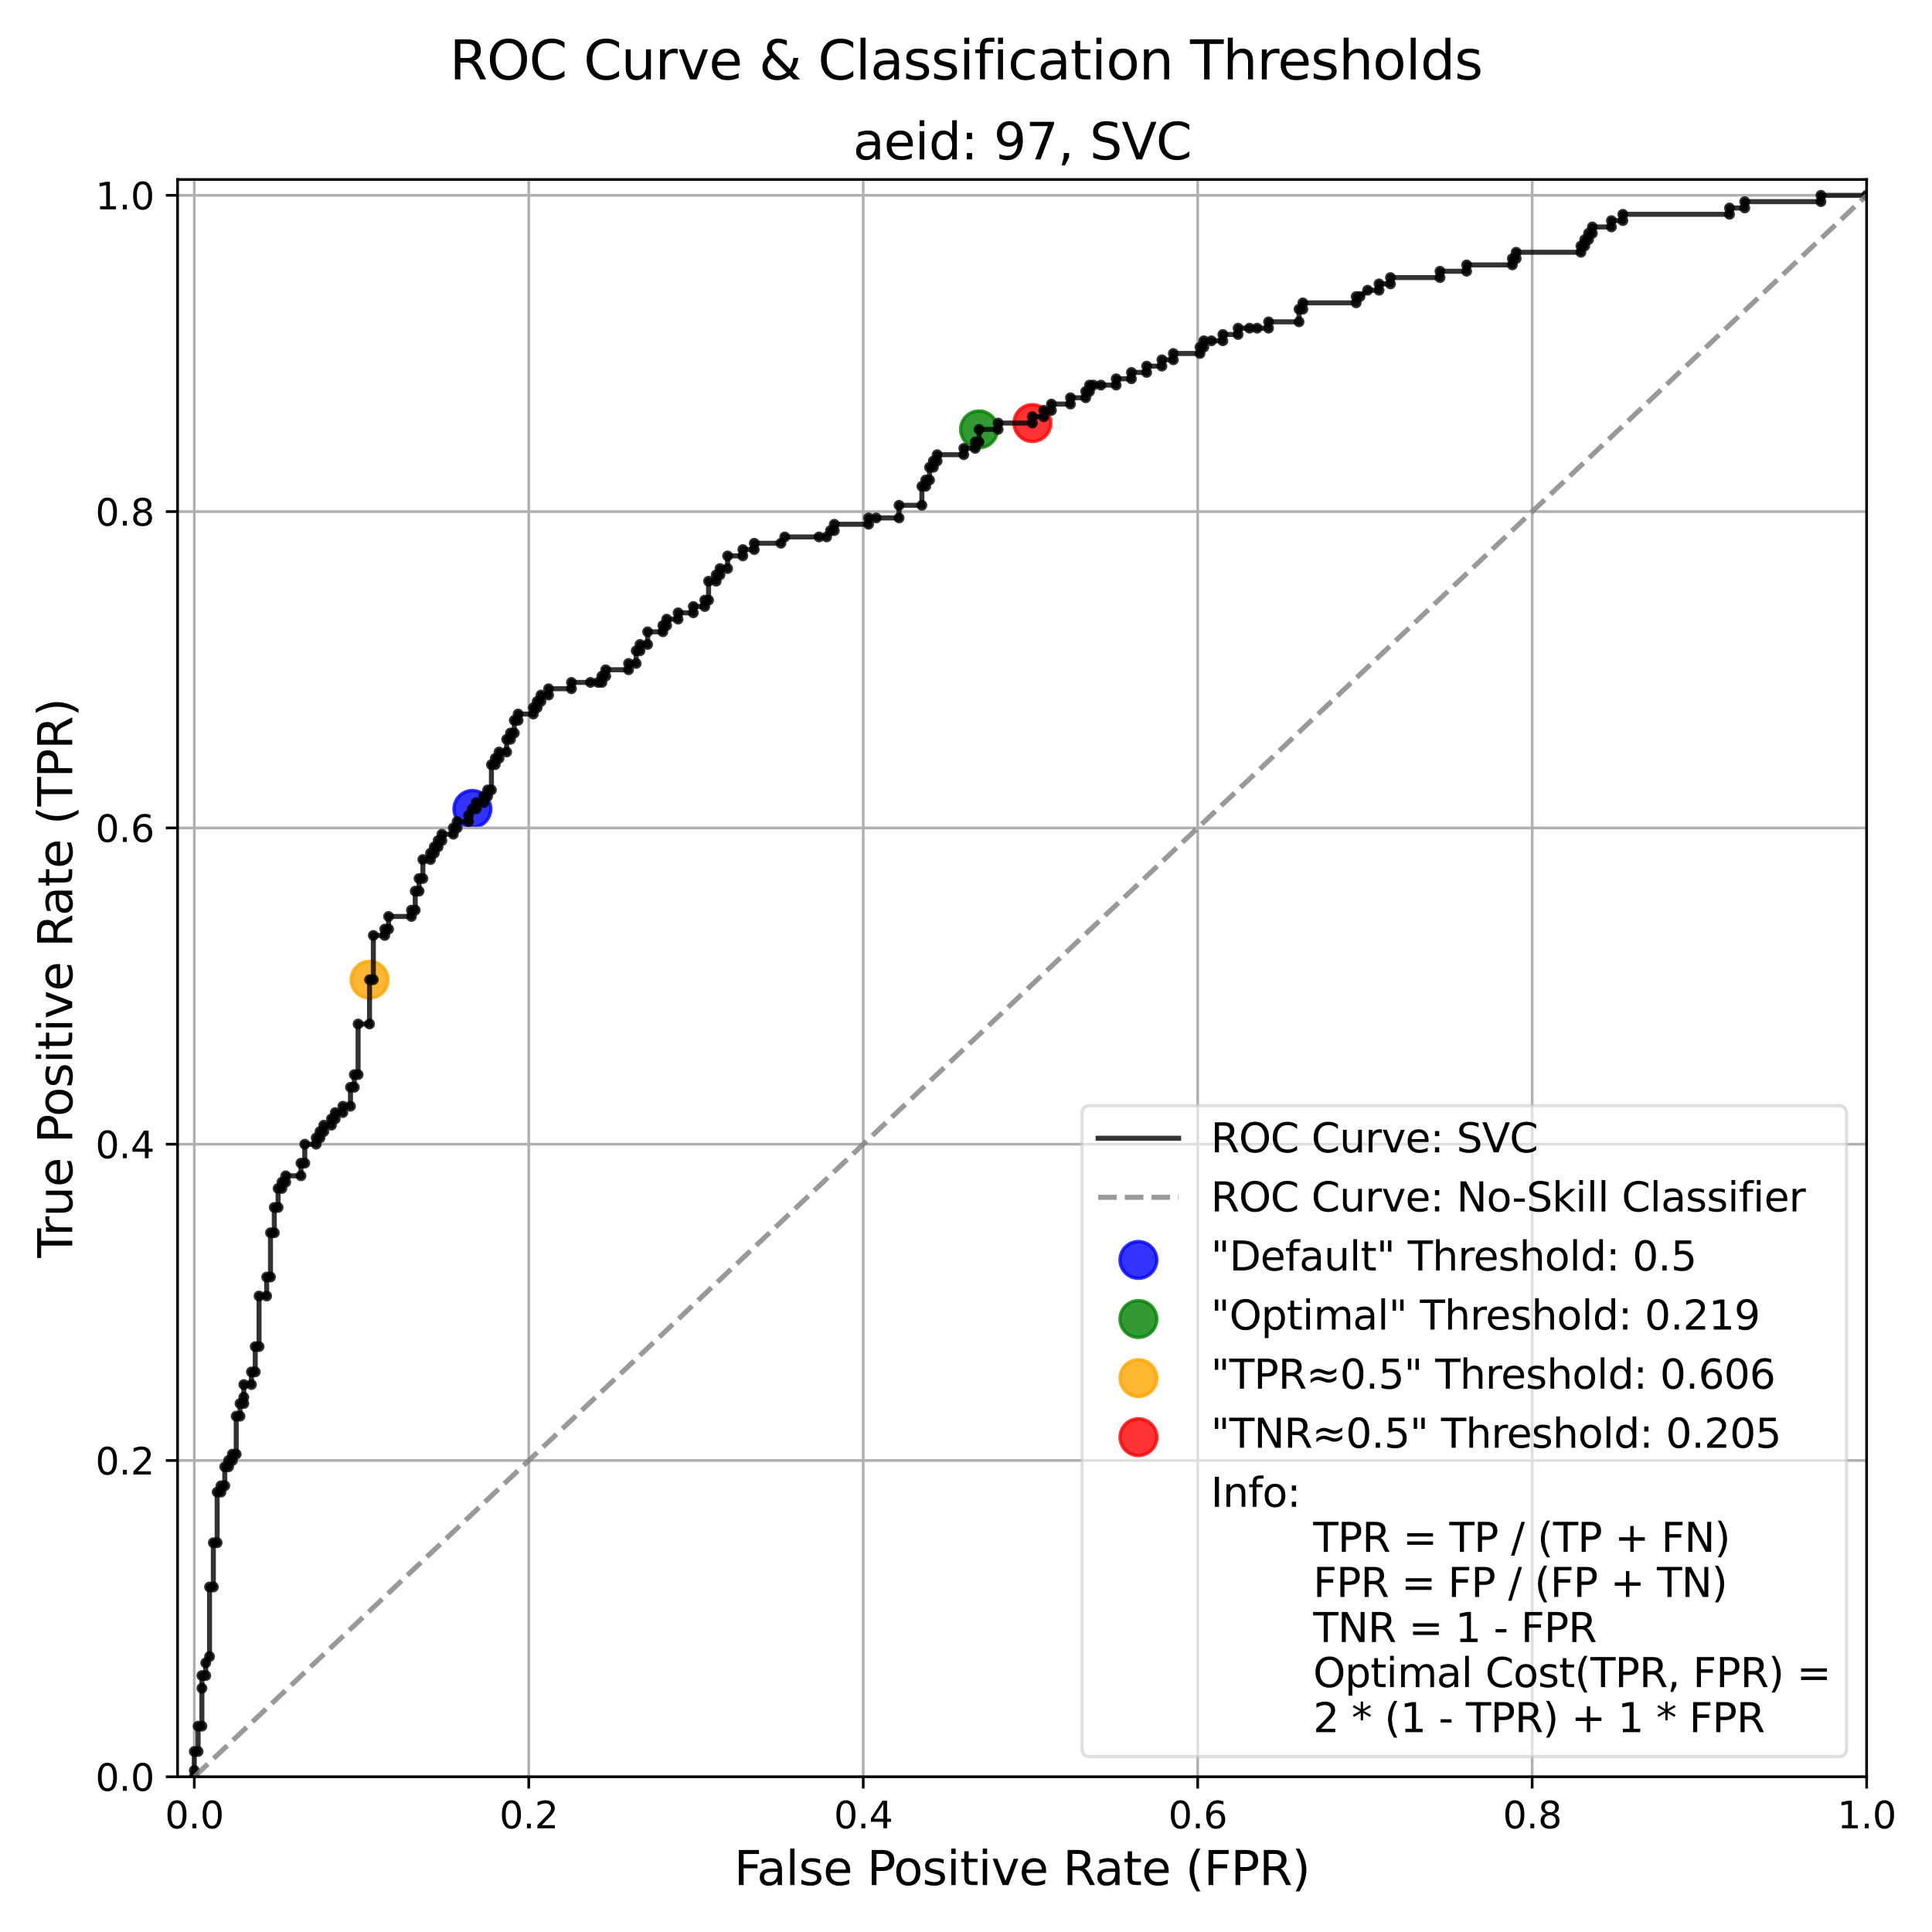 <?xml version="1.0" encoding="utf-8" standalone="no"?>
<!DOCTYPE svg PUBLIC "-//W3C//DTD SVG 1.1//EN"
  "http://www.w3.org/Graphics/SVG/1.1/DTD/svg11.dtd">
<svg xmlns:xlink="http://www.w3.org/1999/xlink" width="576pt" height="576pt" viewBox="0 0 576 576" xmlns="http://www.w3.org/2000/svg" version="1.1">
 <defs>
  <style type="text/css">*{stroke-linejoin: round; stroke-linecap: butt}</style>
 </defs>
 <g id="figure_1">
  <g id="patch_1">
   <path d="M 0 576 
L 576 576 
L 576 0 
L 0 0 
z
" style="fill: #ffffff"/>
  </g>
  <g id="axes_1">
   <g id="patch_2">
    <path d="M 52.94 529.72 
L 556.515 529.72 
L 556.515 53.52 
L 52.94 53.52 
z
" style="fill: #ffffff"/>
   </g>
   <g id="PathCollection_1">
    <defs>
     <path id="m2b1609609a" d="M 0 5.477 
C 1.453 5.477 2.846 4.9 3.873 3.873 
C 4.9 2.846 5.477 1.453 5.477 0 
C 5.477 -1.453 4.9 -2.846 3.873 -3.873 
C 2.846 -4.9 1.453 -5.477 0 -5.477 
C -1.453 -5.477 -2.846 -4.9 -3.873 -3.873 
C -4.9 -2.846 -5.477 -1.453 -5.477 0 
C -5.477 1.453 -4.9 2.846 -3.873 3.873 
C -2.846 4.9 -1.453 5.477 0 5.477 
z
" style="stroke: #0000ff; stroke-opacity: 0.8"/>
    </defs>
    <g clip-path="url(#p16792c1cf4)">
     <use xlink:href="#m2b1609609a" x="140.835" y="241.171" style="fill: #0000ff; fill-opacity: 0.8; stroke: #0000ff; stroke-opacity: 0.8"/>
    </g>
   </g>
   <g id="PathCollection_2">
    <defs>
     <path id="m0828733636" d="M 0 5.477 
C 1.453 5.477 2.846 4.9 3.873 3.873 
C 4.9 2.846 5.477 1.453 5.477 0 
C 5.477 -1.453 4.9 -2.846 3.873 -3.873 
C 2.846 -4.9 1.453 -5.477 0 -5.477 
C -1.453 -5.477 -2.846 -4.9 -3.873 -3.873 
C -4.9 -2.846 -5.477 -1.453 -5.477 0 
C -5.477 1.453 -4.9 2.846 -3.873 3.873 
C -2.846 4.9 -1.453 5.477 0 5.477 
z
" style="stroke: #008000; stroke-opacity: 0.8"/>
    </defs>
    <g clip-path="url(#p16792c1cf4)">
     <use xlink:href="#m0828733636" x="291.888" y="128.015" style="fill: #008000; fill-opacity: 0.8; stroke: #008000; stroke-opacity: 0.8"/>
    </g>
   </g>
   <g id="PathCollection_3">
    <defs>
     <path id="m2a881ea32b" d="M 0 5.477 
C 1.453 5.477 2.846 4.9 3.873 3.873 
C 4.9 2.846 5.477 1.453 5.477 0 
C 5.477 -1.453 4.9 -2.846 3.873 -3.873 
C 2.846 -4.9 1.453 -5.477 0 -5.477 
C -1.453 -5.477 -2.846 -4.9 -3.873 -3.873 
C -4.9 -2.846 -5.477 -1.453 -5.477 0 
C -5.477 1.453 -4.9 2.846 -3.873 3.873 
C -2.846 4.9 -1.453 5.477 0 5.477 
z
" style="stroke: #ffa500; stroke-opacity: 0.8"/>
    </defs>
    <g clip-path="url(#p16792c1cf4)">
     <use xlink:href="#m2a881ea32b" x="110.17" y="292.091" style="fill: #ffa500; fill-opacity: 0.8; stroke: #ffa500; stroke-opacity: 0.8"/>
    </g>
   </g>
   <g id="PathCollection_4">
    <defs>
     <path id="ma529b08e53" d="M 0 5.477 
C 1.453 5.477 2.846 4.9 3.873 3.873 
C 4.9 2.846 5.477 1.453 5.477 0 
C 5.477 -1.453 4.9 -2.846 3.873 -3.873 
C 2.846 -4.9 1.453 -5.477 0 -5.477 
C -1.453 -5.477 -2.846 -4.9 -3.873 -3.873 
C -4.9 -2.846 -5.477 -1.453 -5.477 0 
C -5.477 1.453 -4.9 2.846 -3.873 3.873 
C -2.846 4.9 -1.453 5.477 0 5.477 
z
" style="stroke: #ff0000; stroke-opacity: 0.8"/>
    </defs>
    <g clip-path="url(#p16792c1cf4)">
     <use xlink:href="#ma529b08e53" x="307.788" y="126.129" style="fill: #ff0000; fill-opacity: 0.8; stroke: #ff0000; stroke-opacity: 0.8"/>
    </g>
   </g>
   <g id="matplotlib.axis_1">
    <g id="xtick_1">
     <g id="line2d_1">
      <path d="M 57.926 529.72 
L 57.926 53.52 
" clip-path="url(#p16792c1cf4)" style="fill: none; stroke: #b0b0b0; stroke-width: 0.8; stroke-linecap: square"/>
     </g>
     <g id="line2d_2">
      <defs>
       <path id="m11626c165a" d="M 0 0 
L 0 3.5 
" style="stroke: #000000; stroke-width: 0.8"/>
      </defs>
      <g>
       <use xlink:href="#m11626c165a" x="57.926" y="529.72" style="stroke: #000000; stroke-width: 0.8"/>
      </g>
     </g>
     <g id="text_1">
      <!-- 0.0 -->
      <g transform="translate(49.179 545.078) scale(0.11 -0.11)">
       <defs>
        <path id="DejaVuSans-30" d="M 2034 4250 
Q 1547 4250 1301 3770 
Q 1056 3291 1056 2328 
Q 1056 1369 1301 889 
Q 1547 409 2034 409 
Q 2525 409 2770 889 
Q 3016 1369 3016 2328 
Q 3016 3291 2770 3770 
Q 2525 4250 2034 4250 
z
M 2034 4750 
Q 2819 4750 3233 4129 
Q 3647 3509 3647 2328 
Q 3647 1150 3233 529 
Q 2819 -91 2034 -91 
Q 1250 -91 836 529 
Q 422 1150 422 2328 
Q 422 3509 836 4129 
Q 1250 4750 2034 4750 
z
" transform="scale(0.016)"/>
        <path id="DejaVuSans-2e" d="M 684 794 
L 1344 794 
L 1344 0 
L 684 0 
L 684 794 
z
" transform="scale(0.016)"/>
       </defs>
       <use xlink:href="#DejaVuSans-30"/>
       <use xlink:href="#DejaVuSans-2e" x="63.623"/>
       <use xlink:href="#DejaVuSans-30" x="95.41"/>
      </g>
     </g>
    </g>
    <g id="xtick_2">
     <g id="line2d_3">
      <path d="M 157.644 529.72 
L 157.644 53.52 
" clip-path="url(#p16792c1cf4)" style="fill: none; stroke: #b0b0b0; stroke-width: 0.8; stroke-linecap: square"/>
     </g>
     <g id="line2d_4">
      <g>
       <use xlink:href="#m11626c165a" x="157.644" y="529.72" style="stroke: #000000; stroke-width: 0.8"/>
      </g>
     </g>
     <g id="text_2">
      <!-- 0.2 -->
      <g transform="translate(148.897 545.078) scale(0.11 -0.11)">
       <defs>
        <path id="DejaVuSans-32" d="M 1228 531 
L 3431 531 
L 3431 0 
L 469 0 
L 469 531 
Q 828 903 1448 1529 
Q 2069 2156 2228 2338 
Q 2531 2678 2651 2914 
Q 2772 3150 2772 3378 
Q 2772 3750 2511 3984 
Q 2250 4219 1831 4219 
Q 1534 4219 1204 4116 
Q 875 4013 500 3803 
L 500 4441 
Q 881 4594 1212 4672 
Q 1544 4750 1819 4750 
Q 2544 4750 2975 4387 
Q 3406 4025 3406 3419 
Q 3406 3131 3298 2873 
Q 3191 2616 2906 2266 
Q 2828 2175 2409 1742 
Q 1991 1309 1228 531 
z
" transform="scale(0.016)"/>
       </defs>
       <use xlink:href="#DejaVuSans-30"/>
       <use xlink:href="#DejaVuSans-2e" x="63.623"/>
       <use xlink:href="#DejaVuSans-32" x="95.41"/>
      </g>
     </g>
    </g>
    <g id="xtick_3">
     <g id="line2d_5">
      <path d="M 257.362 529.72 
L 257.362 53.52 
" clip-path="url(#p16792c1cf4)" style="fill: none; stroke: #b0b0b0; stroke-width: 0.8; stroke-linecap: square"/>
     </g>
     <g id="line2d_6">
      <g>
       <use xlink:href="#m11626c165a" x="257.362" y="529.72" style="stroke: #000000; stroke-width: 0.8"/>
      </g>
     </g>
     <g id="text_3">
      <!-- 0.4 -->
      <g transform="translate(248.615 545.078) scale(0.11 -0.11)">
       <defs>
        <path id="DejaVuSans-34" d="M 2419 4116 
L 825 1625 
L 2419 1625 
L 2419 4116 
z
M 2253 4666 
L 3047 4666 
L 3047 1625 
L 3713 1625 
L 3713 1100 
L 3047 1100 
L 3047 0 
L 2419 0 
L 2419 1100 
L 313 1100 
L 313 1709 
L 2253 4666 
z
" transform="scale(0.016)"/>
       </defs>
       <use xlink:href="#DejaVuSans-30"/>
       <use xlink:href="#DejaVuSans-2e" x="63.623"/>
       <use xlink:href="#DejaVuSans-34" x="95.41"/>
      </g>
     </g>
    </g>
    <g id="xtick_4">
     <g id="line2d_7">
      <path d="M 357.079 529.72 
L 357.079 53.52 
" clip-path="url(#p16792c1cf4)" style="fill: none; stroke: #b0b0b0; stroke-width: 0.8; stroke-linecap: square"/>
     </g>
     <g id="line2d_8">
      <g>
       <use xlink:href="#m11626c165a" x="357.079" y="529.72" style="stroke: #000000; stroke-width: 0.8"/>
      </g>
     </g>
     <g id="text_4">
      <!-- 0.6 -->
      <g transform="translate(348.333 545.078) scale(0.11 -0.11)">
       <defs>
        <path id="DejaVuSans-36" d="M 2113 2584 
Q 1688 2584 1439 2293 
Q 1191 2003 1191 1497 
Q 1191 994 1439 701 
Q 1688 409 2113 409 
Q 2538 409 2786 701 
Q 3034 994 3034 1497 
Q 3034 2003 2786 2293 
Q 2538 2584 2113 2584 
z
M 3366 4563 
L 3366 3988 
Q 3128 4100 2886 4159 
Q 2644 4219 2406 4219 
Q 1781 4219 1451 3797 
Q 1122 3375 1075 2522 
Q 1259 2794 1537 2939 
Q 1816 3084 2150 3084 
Q 2853 3084 3261 2657 
Q 3669 2231 3669 1497 
Q 3669 778 3244 343 
Q 2819 -91 2113 -91 
Q 1303 -91 875 529 
Q 447 1150 447 2328 
Q 447 3434 972 4092 
Q 1497 4750 2381 4750 
Q 2619 4750 2861 4703 
Q 3103 4656 3366 4563 
z
" transform="scale(0.016)"/>
       </defs>
       <use xlink:href="#DejaVuSans-30"/>
       <use xlink:href="#DejaVuSans-2e" x="63.623"/>
       <use xlink:href="#DejaVuSans-36" x="95.41"/>
      </g>
     </g>
    </g>
    <g id="xtick_5">
     <g id="line2d_9">
      <path d="M 456.797 529.72 
L 456.797 53.52 
" clip-path="url(#p16792c1cf4)" style="fill: none; stroke: #b0b0b0; stroke-width: 0.8; stroke-linecap: square"/>
     </g>
     <g id="line2d_10">
      <g>
       <use xlink:href="#m11626c165a" x="456.797" y="529.72" style="stroke: #000000; stroke-width: 0.8"/>
      </g>
     </g>
     <g id="text_5">
      <!-- 0.8 -->
      <g transform="translate(448.05 545.078) scale(0.11 -0.11)">
       <defs>
        <path id="DejaVuSans-38" d="M 2034 2216 
Q 1584 2216 1326 1975 
Q 1069 1734 1069 1313 
Q 1069 891 1326 650 
Q 1584 409 2034 409 
Q 2484 409 2743 651 
Q 3003 894 3003 1313 
Q 3003 1734 2745 1975 
Q 2488 2216 2034 2216 
z
M 1403 2484 
Q 997 2584 770 2862 
Q 544 3141 544 3541 
Q 544 4100 942 4425 
Q 1341 4750 2034 4750 
Q 2731 4750 3128 4425 
Q 3525 4100 3525 3541 
Q 3525 3141 3298 2862 
Q 3072 2584 2669 2484 
Q 3125 2378 3379 2068 
Q 3634 1759 3634 1313 
Q 3634 634 3220 271 
Q 2806 -91 2034 -91 
Q 1263 -91 848 271 
Q 434 634 434 1313 
Q 434 1759 690 2068 
Q 947 2378 1403 2484 
z
M 1172 3481 
Q 1172 3119 1398 2916 
Q 1625 2713 2034 2713 
Q 2441 2713 2670 2916 
Q 2900 3119 2900 3481 
Q 2900 3844 2670 4047 
Q 2441 4250 2034 4250 
Q 1625 4250 1398 4047 
Q 1172 3844 1172 3481 
z
" transform="scale(0.016)"/>
       </defs>
       <use xlink:href="#DejaVuSans-30"/>
       <use xlink:href="#DejaVuSans-2e" x="63.623"/>
       <use xlink:href="#DejaVuSans-38" x="95.41"/>
      </g>
     </g>
    </g>
    <g id="xtick_6">
     <g id="line2d_11">
      <path d="M 556.515 529.72 
L 556.515 53.52 
" clip-path="url(#p16792c1cf4)" style="fill: none; stroke: #b0b0b0; stroke-width: 0.8; stroke-linecap: square"/>
     </g>
     <g id="line2d_12">
      <g>
       <use xlink:href="#m11626c165a" x="556.515" y="529.72" style="stroke: #000000; stroke-width: 0.8"/>
      </g>
     </g>
     <g id="text_6">
      <!-- 1.0 -->
      <g transform="translate(547.768 545.078) scale(0.11 -0.11)">
       <defs>
        <path id="DejaVuSans-31" d="M 794 531 
L 1825 531 
L 1825 4091 
L 703 3866 
L 703 4441 
L 1819 4666 
L 2450 4666 
L 2450 531 
L 3481 531 
L 3481 0 
L 794 0 
L 794 531 
z
" transform="scale(0.016)"/>
       </defs>
       <use xlink:href="#DejaVuSans-31"/>
       <use xlink:href="#DejaVuSans-2e" x="63.623"/>
       <use xlink:href="#DejaVuSans-30" x="95.41"/>
      </g>
     </g>
    </g>
    <g id="text_7">
     <!-- False Positive Rate (FPR) -->
     <g transform="translate(218.877 562.004) scale(0.14 -0.14)">
      <defs>
       <path id="DejaVuSans-46" d="M 628 4666 
L 3309 4666 
L 3309 4134 
L 1259 4134 
L 1259 2759 
L 3109 2759 
L 3109 2228 
L 1259 2228 
L 1259 0 
L 628 0 
L 628 4666 
z
" transform="scale(0.016)"/>
       <path id="DejaVuSans-61" d="M 2194 1759 
Q 1497 1759 1228 1600 
Q 959 1441 959 1056 
Q 959 750 1161 570 
Q 1363 391 1709 391 
Q 2188 391 2477 730 
Q 2766 1069 2766 1631 
L 2766 1759 
L 2194 1759 
z
M 3341 1997 
L 3341 0 
L 2766 0 
L 2766 531 
Q 2569 213 2275 61 
Q 1981 -91 1556 -91 
Q 1019 -91 701 211 
Q 384 513 384 1019 
Q 384 1609 779 1909 
Q 1175 2209 1959 2209 
L 2766 2209 
L 2766 2266 
Q 2766 2663 2505 2880 
Q 2244 3097 1772 3097 
Q 1472 3097 1187 3025 
Q 903 2953 641 2809 
L 641 3341 
Q 956 3463 1253 3523 
Q 1550 3584 1831 3584 
Q 2591 3584 2966 3190 
Q 3341 2797 3341 1997 
z
" transform="scale(0.016)"/>
       <path id="DejaVuSans-6c" d="M 603 4863 
L 1178 4863 
L 1178 0 
L 603 0 
L 603 4863 
z
" transform="scale(0.016)"/>
       <path id="DejaVuSans-73" d="M 2834 3397 
L 2834 2853 
Q 2591 2978 2328 3040 
Q 2066 3103 1784 3103 
Q 1356 3103 1142 2972 
Q 928 2841 928 2578 
Q 928 2378 1081 2264 
Q 1234 2150 1697 2047 
L 1894 2003 
Q 2506 1872 2764 1633 
Q 3022 1394 3022 966 
Q 3022 478 2636 193 
Q 2250 -91 1575 -91 
Q 1294 -91 989 -36 
Q 684 19 347 128 
L 347 722 
Q 666 556 975 473 
Q 1284 391 1588 391 
Q 1994 391 2212 530 
Q 2431 669 2431 922 
Q 2431 1156 2273 1281 
Q 2116 1406 1581 1522 
L 1381 1569 
Q 847 1681 609 1914 
Q 372 2147 372 2553 
Q 372 3047 722 3315 
Q 1072 3584 1716 3584 
Q 2034 3584 2315 3537 
Q 2597 3491 2834 3397 
z
" transform="scale(0.016)"/>
       <path id="DejaVuSans-65" d="M 3597 1894 
L 3597 1613 
L 953 1613 
Q 991 1019 1311 708 
Q 1631 397 2203 397 
Q 2534 397 2845 478 
Q 3156 559 3463 722 
L 3463 178 
Q 3153 47 2828 -22 
Q 2503 -91 2169 -91 
Q 1331 -91 842 396 
Q 353 884 353 1716 
Q 353 2575 817 3079 
Q 1281 3584 2069 3584 
Q 2775 3584 3186 3129 
Q 3597 2675 3597 1894 
z
M 3022 2063 
Q 3016 2534 2758 2815 
Q 2500 3097 2075 3097 
Q 1594 3097 1305 2825 
Q 1016 2553 972 2059 
L 3022 2063 
z
" transform="scale(0.016)"/>
       <path id="DejaVuSans-20" transform="scale(0.016)"/>
       <path id="DejaVuSans-50" d="M 1259 4147 
L 1259 2394 
L 2053 2394 
Q 2494 2394 2734 2622 
Q 2975 2850 2975 3272 
Q 2975 3691 2734 3919 
Q 2494 4147 2053 4147 
L 1259 4147 
z
M 628 4666 
L 2053 4666 
Q 2838 4666 3239 4311 
Q 3641 3956 3641 3272 
Q 3641 2581 3239 2228 
Q 2838 1875 2053 1875 
L 1259 1875 
L 1259 0 
L 628 0 
L 628 4666 
z
" transform="scale(0.016)"/>
       <path id="DejaVuSans-6f" d="M 1959 3097 
Q 1497 3097 1228 2736 
Q 959 2375 959 1747 
Q 959 1119 1226 758 
Q 1494 397 1959 397 
Q 2419 397 2687 759 
Q 2956 1122 2956 1747 
Q 2956 2369 2687 2733 
Q 2419 3097 1959 3097 
z
M 1959 3584 
Q 2709 3584 3137 3096 
Q 3566 2609 3566 1747 
Q 3566 888 3137 398 
Q 2709 -91 1959 -91 
Q 1206 -91 779 398 
Q 353 888 353 1747 
Q 353 2609 779 3096 
Q 1206 3584 1959 3584 
z
" transform="scale(0.016)"/>
       <path id="DejaVuSans-69" d="M 603 3500 
L 1178 3500 
L 1178 0 
L 603 0 
L 603 3500 
z
M 603 4863 
L 1178 4863 
L 1178 4134 
L 603 4134 
L 603 4863 
z
" transform="scale(0.016)"/>
       <path id="DejaVuSans-74" d="M 1172 4494 
L 1172 3500 
L 2356 3500 
L 2356 3053 
L 1172 3053 
L 1172 1153 
Q 1172 725 1289 603 
Q 1406 481 1766 481 
L 2356 481 
L 2356 0 
L 1766 0 
Q 1100 0 847 248 
Q 594 497 594 1153 
L 594 3053 
L 172 3053 
L 172 3500 
L 594 3500 
L 594 4494 
L 1172 4494 
z
" transform="scale(0.016)"/>
       <path id="DejaVuSans-76" d="M 191 3500 
L 800 3500 
L 1894 563 
L 2988 3500 
L 3597 3500 
L 2284 0 
L 1503 0 
L 191 3500 
z
" transform="scale(0.016)"/>
       <path id="DejaVuSans-52" d="M 2841 2188 
Q 3044 2119 3236 1894 
Q 3428 1669 3622 1275 
L 4263 0 
L 3584 0 
L 2988 1197 
Q 2756 1666 2539 1819 
Q 2322 1972 1947 1972 
L 1259 1972 
L 1259 0 
L 628 0 
L 628 4666 
L 2053 4666 
Q 2853 4666 3247 4331 
Q 3641 3997 3641 3322 
Q 3641 2881 3436 2590 
Q 3231 2300 2841 2188 
z
M 1259 4147 
L 1259 2491 
L 2053 2491 
Q 2509 2491 2742 2702 
Q 2975 2913 2975 3322 
Q 2975 3731 2742 3939 
Q 2509 4147 2053 4147 
L 1259 4147 
z
" transform="scale(0.016)"/>
       <path id="DejaVuSans-28" d="M 1984 4856 
Q 1566 4138 1362 3434 
Q 1159 2731 1159 2009 
Q 1159 1288 1364 580 
Q 1569 -128 1984 -844 
L 1484 -844 
Q 1016 -109 783 600 
Q 550 1309 550 2009 
Q 550 2706 781 3412 
Q 1013 4119 1484 4856 
L 1984 4856 
z
" transform="scale(0.016)"/>
       <path id="DejaVuSans-29" d="M 513 4856 
L 1013 4856 
Q 1481 4119 1714 3412 
Q 1947 2706 1947 2009 
Q 1947 1309 1714 600 
Q 1481 -109 1013 -844 
L 513 -844 
Q 928 -128 1133 580 
Q 1338 1288 1338 2009 
Q 1338 2731 1133 3434 
Q 928 4138 513 4856 
z
" transform="scale(0.016)"/>
      </defs>
      <use xlink:href="#DejaVuSans-46"/>
      <use xlink:href="#DejaVuSans-61" x="48.395"/>
      <use xlink:href="#DejaVuSans-6c" x="109.674"/>
      <use xlink:href="#DejaVuSans-73" x="137.457"/>
      <use xlink:href="#DejaVuSans-65" x="189.557"/>
      <use xlink:href="#DejaVuSans-20" x="251.08"/>
      <use xlink:href="#DejaVuSans-50" x="282.867"/>
      <use xlink:href="#DejaVuSans-6f" x="339.545"/>
      <use xlink:href="#DejaVuSans-73" x="400.727"/>
      <use xlink:href="#DejaVuSans-69" x="452.826"/>
      <use xlink:href="#DejaVuSans-74" x="480.609"/>
      <use xlink:href="#DejaVuSans-69" x="519.818"/>
      <use xlink:href="#DejaVuSans-76" x="547.602"/>
      <use xlink:href="#DejaVuSans-65" x="606.781"/>
      <use xlink:href="#DejaVuSans-20" x="668.305"/>
      <use xlink:href="#DejaVuSans-52" x="700.092"/>
      <use xlink:href="#DejaVuSans-61" x="767.324"/>
      <use xlink:href="#DejaVuSans-74" x="828.604"/>
      <use xlink:href="#DejaVuSans-65" x="867.812"/>
      <use xlink:href="#DejaVuSans-20" x="929.336"/>
      <use xlink:href="#DejaVuSans-28" x="961.123"/>
      <use xlink:href="#DejaVuSans-46" x="1000.137"/>
      <use xlink:href="#DejaVuSans-50" x="1057.656"/>
      <use xlink:href="#DejaVuSans-52" x="1117.959"/>
      <use xlink:href="#DejaVuSans-29" x="1187.441"/>
     </g>
    </g>
   </g>
   <g id="matplotlib.axis_2">
    <g id="ytick_1">
     <g id="line2d_13">
      <path d="M 52.94 529.72 
L 556.515 529.72 
" clip-path="url(#p16792c1cf4)" style="fill: none; stroke: #b0b0b0; stroke-width: 0.8; stroke-linecap: square"/>
     </g>
     <g id="line2d_14">
      <defs>
       <path id="m6b6a42d46c" d="M 0 0 
L -3.5 0 
" style="stroke: #000000; stroke-width: 0.8"/>
      </defs>
      <g>
       <use xlink:href="#m6b6a42d46c" x="52.94" y="529.72" style="stroke: #000000; stroke-width: 0.8"/>
      </g>
     </g>
     <g id="text_8">
      <!-- 0.0 -->
      <g transform="translate(28.447 533.899) scale(0.11 -0.11)">
       <use xlink:href="#DejaVuSans-30"/>
       <use xlink:href="#DejaVuSans-2e" x="63.623"/>
       <use xlink:href="#DejaVuSans-30" x="95.41"/>
      </g>
     </g>
    </g>
    <g id="ytick_2">
     <g id="line2d_15">
      <path d="M 52.94 435.423 
L 556.515 435.423 
" clip-path="url(#p16792c1cf4)" style="fill: none; stroke: #b0b0b0; stroke-width: 0.8; stroke-linecap: square"/>
     </g>
     <g id="line2d_16">
      <g>
       <use xlink:href="#m6b6a42d46c" x="52.94" y="435.423" style="stroke: #000000; stroke-width: 0.8"/>
      </g>
     </g>
     <g id="text_9">
      <!-- 0.2 -->
      <g transform="translate(28.447 439.602) scale(0.11 -0.11)">
       <use xlink:href="#DejaVuSans-30"/>
       <use xlink:href="#DejaVuSans-2e" x="63.623"/>
       <use xlink:href="#DejaVuSans-32" x="95.41"/>
      </g>
     </g>
    </g>
    <g id="ytick_3">
     <g id="line2d_17">
      <path d="M 52.94 341.126 
L 556.515 341.126 
" clip-path="url(#p16792c1cf4)" style="fill: none; stroke: #b0b0b0; stroke-width: 0.8; stroke-linecap: square"/>
     </g>
     <g id="line2d_18">
      <g>
       <use xlink:href="#m6b6a42d46c" x="52.94" y="341.126" style="stroke: #000000; stroke-width: 0.8"/>
      </g>
     </g>
     <g id="text_10">
      <!-- 0.4 -->
      <g transform="translate(28.447 345.305) scale(0.11 -0.11)">
       <use xlink:href="#DejaVuSans-30"/>
       <use xlink:href="#DejaVuSans-2e" x="63.623"/>
       <use xlink:href="#DejaVuSans-34" x="95.41"/>
      </g>
     </g>
    </g>
    <g id="ytick_4">
     <g id="line2d_19">
      <path d="M 52.94 246.829 
L 556.515 246.829 
" clip-path="url(#p16792c1cf4)" style="fill: none; stroke: #b0b0b0; stroke-width: 0.8; stroke-linecap: square"/>
     </g>
     <g id="line2d_20">
      <g>
       <use xlink:href="#m6b6a42d46c" x="52.94" y="246.829" style="stroke: #000000; stroke-width: 0.8"/>
      </g>
     </g>
     <g id="text_11">
      <!-- 0.6 -->
      <g transform="translate(28.447 251.008) scale(0.11 -0.11)">
       <use xlink:href="#DejaVuSans-30"/>
       <use xlink:href="#DejaVuSans-2e" x="63.623"/>
       <use xlink:href="#DejaVuSans-36" x="95.41"/>
      </g>
     </g>
    </g>
    <g id="ytick_5">
     <g id="line2d_21">
      <path d="M 52.94 152.532 
L 556.515 152.532 
" clip-path="url(#p16792c1cf4)" style="fill: none; stroke: #b0b0b0; stroke-width: 0.8; stroke-linecap: square"/>
     </g>
     <g id="line2d_22">
      <g>
       <use xlink:href="#m6b6a42d46c" x="52.94" y="152.532" style="stroke: #000000; stroke-width: 0.8"/>
      </g>
     </g>
     <g id="text_12">
      <!-- 0.8 -->
      <g transform="translate(28.447 156.711) scale(0.11 -0.11)">
       <use xlink:href="#DejaVuSans-30"/>
       <use xlink:href="#DejaVuSans-2e" x="63.623"/>
       <use xlink:href="#DejaVuSans-38" x="95.41"/>
      </g>
     </g>
    </g>
    <g id="ytick_6">
     <g id="line2d_23">
      <path d="M 52.94 58.235 
L 556.515 58.235 
" clip-path="url(#p16792c1cf4)" style="fill: none; stroke: #b0b0b0; stroke-width: 0.8; stroke-linecap: square"/>
     </g>
     <g id="line2d_24">
      <g>
       <use xlink:href="#m6b6a42d46c" x="52.94" y="58.235" style="stroke: #000000; stroke-width: 0.8"/>
      </g>
     </g>
     <g id="text_13">
      <!-- 1.0 -->
      <g transform="translate(28.447 62.414) scale(0.11 -0.11)">
       <use xlink:href="#DejaVuSans-31"/>
       <use xlink:href="#DejaVuSans-2e" x="63.623"/>
       <use xlink:href="#DejaVuSans-30" x="95.41"/>
      </g>
     </g>
    </g>
    <g id="text_14">
     <!-- True Positive Rate (TPR) -->
     <g transform="translate(21.535 375.009) rotate(-90) scale(0.14 -0.14)">
      <defs>
       <path id="DejaVuSans-54" d="M -19 4666 
L 3928 4666 
L 3928 4134 
L 2272 4134 
L 2272 0 
L 1638 0 
L 1638 4134 
L -19 4134 
L -19 4666 
z
" transform="scale(0.016)"/>
       <path id="DejaVuSans-72" d="M 2631 2963 
Q 2534 3019 2420 3045 
Q 2306 3072 2169 3072 
Q 1681 3072 1420 2755 
Q 1159 2438 1159 1844 
L 1159 0 
L 581 0 
L 581 3500 
L 1159 3500 
L 1159 2956 
Q 1341 3275 1631 3429 
Q 1922 3584 2338 3584 
Q 2397 3584 2469 3576 
Q 2541 3569 2628 3553 
L 2631 2963 
z
" transform="scale(0.016)"/>
       <path id="DejaVuSans-75" d="M 544 1381 
L 544 3500 
L 1119 3500 
L 1119 1403 
Q 1119 906 1312 657 
Q 1506 409 1894 409 
Q 2359 409 2629 706 
Q 2900 1003 2900 1516 
L 2900 3500 
L 3475 3500 
L 3475 0 
L 2900 0 
L 2900 538 
Q 2691 219 2414 64 
Q 2138 -91 1772 -91 
Q 1169 -91 856 284 
Q 544 659 544 1381 
z
M 1991 3584 
L 1991 3584 
z
" transform="scale(0.016)"/>
      </defs>
      <use xlink:href="#DejaVuSans-54"/>
      <use xlink:href="#DejaVuSans-72" x="46.334"/>
      <use xlink:href="#DejaVuSans-75" x="87.447"/>
      <use xlink:href="#DejaVuSans-65" x="150.826"/>
      <use xlink:href="#DejaVuSans-20" x="212.35"/>
      <use xlink:href="#DejaVuSans-50" x="244.137"/>
      <use xlink:href="#DejaVuSans-6f" x="300.814"/>
      <use xlink:href="#DejaVuSans-73" x="361.996"/>
      <use xlink:href="#DejaVuSans-69" x="414.096"/>
      <use xlink:href="#DejaVuSans-74" x="441.879"/>
      <use xlink:href="#DejaVuSans-69" x="481.088"/>
      <use xlink:href="#DejaVuSans-76" x="508.871"/>
      <use xlink:href="#DejaVuSans-65" x="568.051"/>
      <use xlink:href="#DejaVuSans-20" x="629.574"/>
      <use xlink:href="#DejaVuSans-52" x="661.361"/>
      <use xlink:href="#DejaVuSans-61" x="728.594"/>
      <use xlink:href="#DejaVuSans-74" x="789.873"/>
      <use xlink:href="#DejaVuSans-65" x="829.082"/>
      <use xlink:href="#DejaVuSans-20" x="890.605"/>
      <use xlink:href="#DejaVuSans-28" x="922.393"/>
      <use xlink:href="#DejaVuSans-54" x="961.406"/>
      <use xlink:href="#DejaVuSans-50" x="1022.49"/>
      <use xlink:href="#DejaVuSans-52" x="1082.793"/>
      <use xlink:href="#DejaVuSans-29" x="1152.275"/>
     </g>
    </g>
   </g>
   <g id="PathCollection_5">
    <defs>
     <path id="m3febdcc475" d="M 0 1.118 
C 0.297 1.118 0.581 1 0.791 0.791 
C 1 0.581 1.118 0.297 1.118 0 
C 1.118 -0.297 1 -0.581 0.791 -0.791 
C 0.581 -1 0.297 -1.118 0 -1.118 
C -0.297 -1.118 -0.581 -1 -0.791 -0.791 
C -1 -0.581 -1.118 -0.297 -1.118 0 
C -1.118 0.297 -1 0.581 -0.791 0.791 
C -0.581 1 -0.297 1.118 0 1.118 
z
" style="stroke: #000000; stroke-opacity: 0.8"/>
    </defs>
    <g clip-path="url(#p16792c1cf4)">
     <use xlink:href="#m3febdcc475" x="57.926" y="529.72" style="fill-opacity: 0.8; stroke: #000000; stroke-opacity: 0.8"/>
     <use xlink:href="#m3febdcc475" x="57.926" y="527.834" style="fill-opacity: 0.8; stroke: #000000; stroke-opacity: 0.8"/>
     <use xlink:href="#m3febdcc475" x="57.926" y="522.176" style="fill-opacity: 0.8; stroke: #000000; stroke-opacity: 0.8"/>
     <use xlink:href="#m3febdcc475" x="59.062" y="522.176" style="fill-opacity: 0.8; stroke: #000000; stroke-opacity: 0.8"/>
     <use xlink:href="#m3febdcc475" x="59.062" y="514.632" style="fill-opacity: 0.8; stroke: #000000; stroke-opacity: 0.8"/>
     <use xlink:href="#m3febdcc475" x="60.197" y="514.632" style="fill-opacity: 0.8; stroke: #000000; stroke-opacity: 0.8"/>
     <use xlink:href="#m3febdcc475" x="60.197" y="503.317" style="fill-opacity: 0.8; stroke: #000000; stroke-opacity: 0.8"/>
     <use xlink:href="#m3febdcc475" x="60.197" y="499.545" style="fill-opacity: 0.8; stroke: #000000; stroke-opacity: 0.8"/>
     <use xlink:href="#m3febdcc475" x="61.333" y="499.545" style="fill-opacity: 0.8; stroke: #000000; stroke-opacity: 0.8"/>
     <use xlink:href="#m3febdcc475" x="61.333" y="495.773" style="fill-opacity: 0.8; stroke: #000000; stroke-opacity: 0.8"/>
     <use xlink:href="#m3febdcc475" x="62.469" y="493.887" style="fill-opacity: 0.8; stroke: #000000; stroke-opacity: 0.8"/>
     <use xlink:href="#m3febdcc475" x="62.469" y="473.142" style="fill-opacity: 0.8; stroke: #000000; stroke-opacity: 0.8"/>
     <use xlink:href="#m3febdcc475" x="63.605" y="473.142" style="fill-opacity: 0.8; stroke: #000000; stroke-opacity: 0.8"/>
     <use xlink:href="#m3febdcc475" x="63.605" y="459.94" style="fill-opacity: 0.8; stroke: #000000; stroke-opacity: 0.8"/>
     <use xlink:href="#m3febdcc475" x="64.74" y="459.94" style="fill-opacity: 0.8; stroke: #000000; stroke-opacity: 0.8"/>
     <use xlink:href="#m3febdcc475" x="64.74" y="444.853" style="fill-opacity: 0.8; stroke: #000000; stroke-opacity: 0.8"/>
     <use xlink:href="#m3febdcc475" x="65.876" y="444.853" style="fill-opacity: 0.8; stroke: #000000; stroke-opacity: 0.8"/>
     <use xlink:href="#m3febdcc475" x="65.876" y="442.967" style="fill-opacity: 0.8; stroke: #000000; stroke-opacity: 0.8"/>
     <use xlink:href="#m3febdcc475" x="67.012" y="442.967" style="fill-opacity: 0.8; stroke: #000000; stroke-opacity: 0.8"/>
     <use xlink:href="#m3febdcc475" x="67.012" y="437.309" style="fill-opacity: 0.8; stroke: #000000; stroke-opacity: 0.8"/>
     <use xlink:href="#m3febdcc475" x="68.148" y="437.309" style="fill-opacity: 0.8; stroke: #000000; stroke-opacity: 0.8"/>
     <use xlink:href="#m3febdcc475" x="68.148" y="435.423" style="fill-opacity: 0.8; stroke: #000000; stroke-opacity: 0.8"/>
     <use xlink:href="#m3febdcc475" x="69.283" y="435.423" style="fill-opacity: 0.8; stroke: #000000; stroke-opacity: 0.8"/>
     <use xlink:href="#m3febdcc475" x="69.283" y="433.537" style="fill-opacity: 0.8; stroke: #000000; stroke-opacity: 0.8"/>
     <use xlink:href="#m3febdcc475" x="70.419" y="433.537" style="fill-opacity: 0.8; stroke: #000000; stroke-opacity: 0.8"/>
     <use xlink:href="#m3febdcc475" x="70.419" y="422.221" style="fill-opacity: 0.8; stroke: #000000; stroke-opacity: 0.8"/>
     <use xlink:href="#m3febdcc475" x="71.555" y="422.221" style="fill-opacity: 0.8; stroke: #000000; stroke-opacity: 0.8"/>
     <use xlink:href="#m3febdcc475" x="71.555" y="418.45" style="fill-opacity: 0.8; stroke: #000000; stroke-opacity: 0.8"/>
     <use xlink:href="#m3febdcc475" x="72.69" y="418.45" style="fill-opacity: 0.8; stroke: #000000; stroke-opacity: 0.8"/>
     <use xlink:href="#m3febdcc475" x="72.69" y="416.564" style="fill-opacity: 0.8; stroke: #000000; stroke-opacity: 0.8"/>
     <use xlink:href="#m3febdcc475" x="72.69" y="412.792" style="fill-opacity: 0.8; stroke: #000000; stroke-opacity: 0.8"/>
     <use xlink:href="#m3febdcc475" x="74.962" y="412.792" style="fill-opacity: 0.8; stroke: #000000; stroke-opacity: 0.8"/>
     <use xlink:href="#m3febdcc475" x="74.962" y="409.02" style="fill-opacity: 0.8; stroke: #000000; stroke-opacity: 0.8"/>
     <use xlink:href="#m3febdcc475" x="76.098" y="409.02" style="fill-opacity: 0.8; stroke: #000000; stroke-opacity: 0.8"/>
     <use xlink:href="#m3febdcc475" x="76.098" y="401.476" style="fill-opacity: 0.8; stroke: #000000; stroke-opacity: 0.8"/>
     <use xlink:href="#m3febdcc475" x="77.233" y="401.476" style="fill-opacity: 0.8; stroke: #000000; stroke-opacity: 0.8"/>
     <use xlink:href="#m3febdcc475" x="77.233" y="386.389" style="fill-opacity: 0.8; stroke: #000000; stroke-opacity: 0.8"/>
     <use xlink:href="#m3febdcc475" x="79.505" y="386.389" style="fill-opacity: 0.8; stroke: #000000; stroke-opacity: 0.8"/>
     <use xlink:href="#m3febdcc475" x="79.505" y="380.731" style="fill-opacity: 0.8; stroke: #000000; stroke-opacity: 0.8"/>
     <use xlink:href="#m3febdcc475" x="80.641" y="380.731" style="fill-opacity: 0.8; stroke: #000000; stroke-opacity: 0.8"/>
     <use xlink:href="#m3febdcc475" x="80.641" y="367.529" style="fill-opacity: 0.8; stroke: #000000; stroke-opacity: 0.8"/>
     <use xlink:href="#m3febdcc475" x="81.776" y="367.529" style="fill-opacity: 0.8; stroke: #000000; stroke-opacity: 0.8"/>
     <use xlink:href="#m3febdcc475" x="81.776" y="359.985" style="fill-opacity: 0.8; stroke: #000000; stroke-opacity: 0.8"/>
     <use xlink:href="#m3febdcc475" x="82.912" y="359.985" style="fill-opacity: 0.8; stroke: #000000; stroke-opacity: 0.8"/>
     <use xlink:href="#m3febdcc475" x="82.912" y="354.328" style="fill-opacity: 0.8; stroke: #000000; stroke-opacity: 0.8"/>
     <use xlink:href="#m3febdcc475" x="84.048" y="354.328" style="fill-opacity: 0.8; stroke: #000000; stroke-opacity: 0.8"/>
     <use xlink:href="#m3febdcc475" x="84.048" y="352.442" style="fill-opacity: 0.8; stroke: #000000; stroke-opacity: 0.8"/>
     <use xlink:href="#m3febdcc475" x="85.184" y="352.442" style="fill-opacity: 0.8; stroke: #000000; stroke-opacity: 0.8"/>
     <use xlink:href="#m3febdcc475" x="85.184" y="350.556" style="fill-opacity: 0.8; stroke: #000000; stroke-opacity: 0.8"/>
     <use xlink:href="#m3febdcc475" x="89.727" y="350.556" style="fill-opacity: 0.8; stroke: #000000; stroke-opacity: 0.8"/>
     <use xlink:href="#m3febdcc475" x="89.727" y="346.784" style="fill-opacity: 0.8; stroke: #000000; stroke-opacity: 0.8"/>
     <use xlink:href="#m3febdcc475" x="90.862" y="346.784" style="fill-opacity: 0.8; stroke: #000000; stroke-opacity: 0.8"/>
     <use xlink:href="#m3febdcc475" x="90.862" y="341.126" style="fill-opacity: 0.8; stroke: #000000; stroke-opacity: 0.8"/>
     <use xlink:href="#m3febdcc475" x="94.27" y="341.126" style="fill-opacity: 0.8; stroke: #000000; stroke-opacity: 0.8"/>
     <use xlink:href="#m3febdcc475" x="94.27" y="339.24" style="fill-opacity: 0.8; stroke: #000000; stroke-opacity: 0.8"/>
     <use xlink:href="#m3febdcc475" x="95.405" y="339.24" style="fill-opacity: 0.8; stroke: #000000; stroke-opacity: 0.8"/>
     <use xlink:href="#m3febdcc475" x="95.405" y="337.354" style="fill-opacity: 0.8; stroke: #000000; stroke-opacity: 0.8"/>
     <use xlink:href="#m3febdcc475" x="96.541" y="337.354" style="fill-opacity: 0.8; stroke: #000000; stroke-opacity: 0.8"/>
     <use xlink:href="#m3febdcc475" x="96.541" y="335.468" style="fill-opacity: 0.8; stroke: #000000; stroke-opacity: 0.8"/>
     <use xlink:href="#m3febdcc475" x="98.812" y="335.468" style="fill-opacity: 0.8; stroke: #000000; stroke-opacity: 0.8"/>
     <use xlink:href="#m3febdcc475" x="98.812" y="333.582" style="fill-opacity: 0.8; stroke: #000000; stroke-opacity: 0.8"/>
     <use xlink:href="#m3febdcc475" x="99.948" y="333.582" style="fill-opacity: 0.8; stroke: #000000; stroke-opacity: 0.8"/>
     <use xlink:href="#m3febdcc475" x="99.948" y="331.696" style="fill-opacity: 0.8; stroke: #000000; stroke-opacity: 0.8"/>
     <use xlink:href="#m3febdcc475" x="102.22" y="331.696" style="fill-opacity: 0.8; stroke: #000000; stroke-opacity: 0.8"/>
     <use xlink:href="#m3febdcc475" x="102.22" y="329.81" style="fill-opacity: 0.8; stroke: #000000; stroke-opacity: 0.8"/>
     <use xlink:href="#m3febdcc475" x="104.491" y="329.81" style="fill-opacity: 0.8; stroke: #000000; stroke-opacity: 0.8"/>
     <use xlink:href="#m3febdcc475" x="104.491" y="324.152" style="fill-opacity: 0.8; stroke: #000000; stroke-opacity: 0.8"/>
     <use xlink:href="#m3febdcc475" x="105.627" y="324.152" style="fill-opacity: 0.8; stroke: #000000; stroke-opacity: 0.8"/>
     <use xlink:href="#m3febdcc475" x="105.627" y="320.381" style="fill-opacity: 0.8; stroke: #000000; stroke-opacity: 0.8"/>
     <use xlink:href="#m3febdcc475" x="106.763" y="320.381" style="fill-opacity: 0.8; stroke: #000000; stroke-opacity: 0.8"/>
     <use xlink:href="#m3febdcc475" x="106.763" y="305.293" style="fill-opacity: 0.8; stroke: #000000; stroke-opacity: 0.8"/>
     <use xlink:href="#m3febdcc475" x="110.17" y="305.293" style="fill-opacity: 0.8; stroke: #000000; stroke-opacity: 0.8"/>
     <use xlink:href="#m3febdcc475" x="110.17" y="292.091" style="fill-opacity: 0.8; stroke: #000000; stroke-opacity: 0.8"/>
     <use xlink:href="#m3febdcc475" x="111.306" y="292.091" style="fill-opacity: 0.8; stroke: #000000; stroke-opacity: 0.8"/>
     <use xlink:href="#m3febdcc475" x="111.306" y="278.89" style="fill-opacity: 0.8; stroke: #000000; stroke-opacity: 0.8"/>
     <use xlink:href="#m3febdcc475" x="114.713" y="278.89" style="fill-opacity: 0.8; stroke: #000000; stroke-opacity: 0.8"/>
     <use xlink:href="#m3febdcc475" x="114.713" y="277.004" style="fill-opacity: 0.8; stroke: #000000; stroke-opacity: 0.8"/>
     <use xlink:href="#m3febdcc475" x="115.849" y="277.004" style="fill-opacity: 0.8; stroke: #000000; stroke-opacity: 0.8"/>
     <use xlink:href="#m3febdcc475" x="115.849" y="273.232" style="fill-opacity: 0.8; stroke: #000000; stroke-opacity: 0.8"/>
     <use xlink:href="#m3febdcc475" x="122.663" y="273.232" style="fill-opacity: 0.8; stroke: #000000; stroke-opacity: 0.8"/>
     <use xlink:href="#m3febdcc475" x="122.663" y="271.346" style="fill-opacity: 0.8; stroke: #000000; stroke-opacity: 0.8"/>
     <use xlink:href="#m3febdcc475" x="123.799" y="271.346" style="fill-opacity: 0.8; stroke: #000000; stroke-opacity: 0.8"/>
     <use xlink:href="#m3febdcc475" x="123.799" y="265.688" style="fill-opacity: 0.8; stroke: #000000; stroke-opacity: 0.8"/>
     <use xlink:href="#m3febdcc475" x="124.934" y="265.688" style="fill-opacity: 0.8; stroke: #000000; stroke-opacity: 0.8"/>
     <use xlink:href="#m3febdcc475" x="124.934" y="261.916" style="fill-opacity: 0.8; stroke: #000000; stroke-opacity: 0.8"/>
     <use xlink:href="#m3febdcc475" x="126.07" y="261.916" style="fill-opacity: 0.8; stroke: #000000; stroke-opacity: 0.8"/>
     <use xlink:href="#m3febdcc475" x="126.07" y="256.259" style="fill-opacity: 0.8; stroke: #000000; stroke-opacity: 0.8"/>
     <use xlink:href="#m3febdcc475" x="128.342" y="256.259" style="fill-opacity: 0.8; stroke: #000000; stroke-opacity: 0.8"/>
     <use xlink:href="#m3febdcc475" x="128.342" y="254.373" style="fill-opacity: 0.8; stroke: #000000; stroke-opacity: 0.8"/>
     <use xlink:href="#m3febdcc475" x="129.477" y="254.373" style="fill-opacity: 0.8; stroke: #000000; stroke-opacity: 0.8"/>
     <use xlink:href="#m3febdcc475" x="129.477" y="252.487" style="fill-opacity: 0.8; stroke: #000000; stroke-opacity: 0.8"/>
     <use xlink:href="#m3febdcc475" x="130.613" y="252.487" style="fill-opacity: 0.8; stroke: #000000; stroke-opacity: 0.8"/>
     <use xlink:href="#m3febdcc475" x="130.613" y="250.601" style="fill-opacity: 0.8; stroke: #000000; stroke-opacity: 0.8"/>
     <use xlink:href="#m3febdcc475" x="131.749" y="250.601" style="fill-opacity: 0.8; stroke: #000000; stroke-opacity: 0.8"/>
     <use xlink:href="#m3febdcc475" x="131.749" y="248.715" style="fill-opacity: 0.8; stroke: #000000; stroke-opacity: 0.8"/>
     <use xlink:href="#m3febdcc475" x="135.156" y="248.715" style="fill-opacity: 0.8; stroke: #000000; stroke-opacity: 0.8"/>
     <use xlink:href="#m3febdcc475" x="135.156" y="246.829" style="fill-opacity: 0.8; stroke: #000000; stroke-opacity: 0.8"/>
     <use xlink:href="#m3febdcc475" x="136.292" y="246.829" style="fill-opacity: 0.8; stroke: #000000; stroke-opacity: 0.8"/>
     <use xlink:href="#m3febdcc475" x="136.292" y="244.943" style="fill-opacity: 0.8; stroke: #000000; stroke-opacity: 0.8"/>
     <use xlink:href="#m3febdcc475" x="139.699" y="244.943" style="fill-opacity: 0.8; stroke: #000000; stroke-opacity: 0.8"/>
     <use xlink:href="#m3febdcc475" x="139.699" y="243.057" style="fill-opacity: 0.8; stroke: #000000; stroke-opacity: 0.8"/>
     <use xlink:href="#m3febdcc475" x="140.835" y="241.171" style="fill-opacity: 0.8; stroke: #000000; stroke-opacity: 0.8"/>
     <use xlink:href="#m3febdcc475" x="141.971" y="241.171" style="fill-opacity: 0.8; stroke: #000000; stroke-opacity: 0.8"/>
     <use xlink:href="#m3febdcc475" x="141.971" y="239.285" style="fill-opacity: 0.8; stroke: #000000; stroke-opacity: 0.8"/>
     <use xlink:href="#m3febdcc475" x="144.242" y="239.285" style="fill-opacity: 0.8; stroke: #000000; stroke-opacity: 0.8"/>
     <use xlink:href="#m3febdcc475" x="144.242" y="237.399" style="fill-opacity: 0.8; stroke: #000000; stroke-opacity: 0.8"/>
     <use xlink:href="#m3febdcc475" x="145.378" y="237.399" style="fill-opacity: 0.8; stroke: #000000; stroke-opacity: 0.8"/>
     <use xlink:href="#m3febdcc475" x="145.378" y="235.513" style="fill-opacity: 0.8; stroke: #000000; stroke-opacity: 0.8"/>
     <use xlink:href="#m3febdcc475" x="146.513" y="235.513" style="fill-opacity: 0.8; stroke: #000000; stroke-opacity: 0.8"/>
     <use xlink:href="#m3febdcc475" x="146.513" y="227.97" style="fill-opacity: 0.8; stroke: #000000; stroke-opacity: 0.8"/>
     <use xlink:href="#m3febdcc475" x="147.649" y="227.97" style="fill-opacity: 0.8; stroke: #000000; stroke-opacity: 0.8"/>
     <use xlink:href="#m3febdcc475" x="147.649" y="226.084" style="fill-opacity: 0.8; stroke: #000000; stroke-opacity: 0.8"/>
     <use xlink:href="#m3febdcc475" x="148.785" y="226.084" style="fill-opacity: 0.8; stroke: #000000; stroke-opacity: 0.8"/>
     <use xlink:href="#m3febdcc475" x="148.785" y="224.198" style="fill-opacity: 0.8; stroke: #000000; stroke-opacity: 0.8"/>
     <use xlink:href="#m3febdcc475" x="151.056" y="224.198" style="fill-opacity: 0.8; stroke: #000000; stroke-opacity: 0.8"/>
     <use xlink:href="#m3febdcc475" x="151.056" y="220.426" style="fill-opacity: 0.8; stroke: #000000; stroke-opacity: 0.8"/>
     <use xlink:href="#m3febdcc475" x="152.192" y="220.426" style="fill-opacity: 0.8; stroke: #000000; stroke-opacity: 0.8"/>
     <use xlink:href="#m3febdcc475" x="152.192" y="218.54" style="fill-opacity: 0.8; stroke: #000000; stroke-opacity: 0.8"/>
     <use xlink:href="#m3febdcc475" x="153.328" y="218.54" style="fill-opacity: 0.8; stroke: #000000; stroke-opacity: 0.8"/>
     <use xlink:href="#m3febdcc475" x="153.328" y="214.768" style="fill-opacity: 0.8; stroke: #000000; stroke-opacity: 0.8"/>
     <use xlink:href="#m3febdcc475" x="154.464" y="214.768" style="fill-opacity: 0.8; stroke: #000000; stroke-opacity: 0.8"/>
     <use xlink:href="#m3febdcc475" x="154.464" y="212.882" style="fill-opacity: 0.8; stroke: #000000; stroke-opacity: 0.8"/>
     <use xlink:href="#m3febdcc475" x="159.007" y="212.882" style="fill-opacity: 0.8; stroke: #000000; stroke-opacity: 0.8"/>
     <use xlink:href="#m3febdcc475" x="159.007" y="210.996" style="fill-opacity: 0.8; stroke: #000000; stroke-opacity: 0.8"/>
     <use xlink:href="#m3febdcc475" x="160.142" y="210.996" style="fill-opacity: 0.8; stroke: #000000; stroke-opacity: 0.8"/>
     <use xlink:href="#m3febdcc475" x="160.142" y="209.11" style="fill-opacity: 0.8; stroke: #000000; stroke-opacity: 0.8"/>
     <use xlink:href="#m3febdcc475" x="161.278" y="209.11" style="fill-opacity: 0.8; stroke: #000000; stroke-opacity: 0.8"/>
     <use xlink:href="#m3febdcc475" x="161.278" y="207.224" style="fill-opacity: 0.8; stroke: #000000; stroke-opacity: 0.8"/>
     <use xlink:href="#m3febdcc475" x="163.55" y="207.224" style="fill-opacity: 0.8; stroke: #000000; stroke-opacity: 0.8"/>
     <use xlink:href="#m3febdcc475" x="163.55" y="205.338" style="fill-opacity: 0.8; stroke: #000000; stroke-opacity: 0.8"/>
     <use xlink:href="#m3febdcc475" x="170.364" y="205.338" style="fill-opacity: 0.8; stroke: #000000; stroke-opacity: 0.8"/>
     <use xlink:href="#m3febdcc475" x="170.364" y="203.452" style="fill-opacity: 0.8; stroke: #000000; stroke-opacity: 0.8"/>
     <use xlink:href="#m3febdcc475" x="176.043" y="203.452" style="fill-opacity: 0.8; stroke: #000000; stroke-opacity: 0.8"/>
     <use xlink:href="#m3febdcc475" x="178.314" y="203.452" style="fill-opacity: 0.8; stroke: #000000; stroke-opacity: 0.8"/>
     <use xlink:href="#m3febdcc475" x="179.45" y="203.452" style="fill-opacity: 0.8; stroke: #000000; stroke-opacity: 0.8"/>
     <use xlink:href="#m3febdcc475" x="179.45" y="201.566" style="fill-opacity: 0.8; stroke: #000000; stroke-opacity: 0.8"/>
     <use xlink:href="#m3febdcc475" x="180.586" y="201.566" style="fill-opacity: 0.8; stroke: #000000; stroke-opacity: 0.8"/>
     <use xlink:href="#m3febdcc475" x="180.586" y="199.68" style="fill-opacity: 0.8; stroke: #000000; stroke-opacity: 0.8"/>
     <use xlink:href="#m3febdcc475" x="187.4" y="199.68" style="fill-opacity: 0.8; stroke: #000000; stroke-opacity: 0.8"/>
     <use xlink:href="#m3febdcc475" x="187.4" y="197.794" style="fill-opacity: 0.8; stroke: #000000; stroke-opacity: 0.8"/>
     <use xlink:href="#m3febdcc475" x="189.672" y="197.794" style="fill-opacity: 0.8; stroke: #000000; stroke-opacity: 0.8"/>
     <use xlink:href="#m3febdcc475" x="189.672" y="194.023" style="fill-opacity: 0.8; stroke: #000000; stroke-opacity: 0.8"/>
     <use xlink:href="#m3febdcc475" x="190.807" y="194.023" style="fill-opacity: 0.8; stroke: #000000; stroke-opacity: 0.8"/>
     <use xlink:href="#m3febdcc475" x="190.807" y="192.137" style="fill-opacity: 0.8; stroke: #000000; stroke-opacity: 0.8"/>
     <use xlink:href="#m3febdcc475" x="193.079" y="192.137" style="fill-opacity: 0.8; stroke: #000000; stroke-opacity: 0.8"/>
     <use xlink:href="#m3febdcc475" x="193.079" y="188.365" style="fill-opacity: 0.8; stroke: #000000; stroke-opacity: 0.8"/>
     <use xlink:href="#m3febdcc475" x="197.622" y="188.365" style="fill-opacity: 0.8; stroke: #000000; stroke-opacity: 0.8"/>
     <use xlink:href="#m3febdcc475" x="197.622" y="186.479" style="fill-opacity: 0.8; stroke: #000000; stroke-opacity: 0.8"/>
     <use xlink:href="#m3febdcc475" x="198.757" y="186.479" style="fill-opacity: 0.8; stroke: #000000; stroke-opacity: 0.8"/>
     <use xlink:href="#m3febdcc475" x="198.757" y="184.593" style="fill-opacity: 0.8; stroke: #000000; stroke-opacity: 0.8"/>
     <use xlink:href="#m3febdcc475" x="202.165" y="184.593" style="fill-opacity: 0.8; stroke: #000000; stroke-opacity: 0.8"/>
     <use xlink:href="#m3febdcc475" x="202.165" y="182.707" style="fill-opacity: 0.8; stroke: #000000; stroke-opacity: 0.8"/>
     <use xlink:href="#m3febdcc475" x="206.708" y="182.707" style="fill-opacity: 0.8; stroke: #000000; stroke-opacity: 0.8"/>
     <use xlink:href="#m3febdcc475" x="206.708" y="180.821" style="fill-opacity: 0.8; stroke: #000000; stroke-opacity: 0.8"/>
     <use xlink:href="#m3febdcc475" x="210.115" y="180.821" style="fill-opacity: 0.8; stroke: #000000; stroke-opacity: 0.8"/>
     <use xlink:href="#m3febdcc475" x="210.115" y="178.935" style="fill-opacity: 0.8; stroke: #000000; stroke-opacity: 0.8"/>
     <use xlink:href="#m3febdcc475" x="211.251" y="178.935" style="fill-opacity: 0.8; stroke: #000000; stroke-opacity: 0.8"/>
     <use xlink:href="#m3febdcc475" x="211.251" y="173.277" style="fill-opacity: 0.8; stroke: #000000; stroke-opacity: 0.8"/>
     <use xlink:href="#m3febdcc475" x="213.522" y="173.277" style="fill-opacity: 0.8; stroke: #000000; stroke-opacity: 0.8"/>
     <use xlink:href="#m3febdcc475" x="213.522" y="171.391" style="fill-opacity: 0.8; stroke: #000000; stroke-opacity: 0.8"/>
     <use xlink:href="#m3febdcc475" x="214.658" y="171.391" style="fill-opacity: 0.8; stroke: #000000; stroke-opacity: 0.8"/>
     <use xlink:href="#m3febdcc475" x="214.658" y="169.505" style="fill-opacity: 0.8; stroke: #000000; stroke-opacity: 0.8"/>
     <use xlink:href="#m3febdcc475" x="216.929" y="169.505" style="fill-opacity: 0.8; stroke: #000000; stroke-opacity: 0.8"/>
     <use xlink:href="#m3febdcc475" x="216.929" y="165.733" style="fill-opacity: 0.8; stroke: #000000; stroke-opacity: 0.8"/>
     <use xlink:href="#m3febdcc475" x="221.472" y="165.733" style="fill-opacity: 0.8; stroke: #000000; stroke-opacity: 0.8"/>
     <use xlink:href="#m3febdcc475" x="221.472" y="163.848" style="fill-opacity: 0.8; stroke: #000000; stroke-opacity: 0.8"/>
     <use xlink:href="#m3febdcc475" x="224.879" y="163.848" style="fill-opacity: 0.8; stroke: #000000; stroke-opacity: 0.8"/>
     <use xlink:href="#m3febdcc475" x="224.879" y="161.962" style="fill-opacity: 0.8; stroke: #000000; stroke-opacity: 0.8"/>
     <use xlink:href="#m3febdcc475" x="232.83" y="161.962" style="fill-opacity: 0.8; stroke: #000000; stroke-opacity: 0.8"/>
     <use xlink:href="#m3febdcc475" x="233.965" y="160.076" style="fill-opacity: 0.8; stroke: #000000; stroke-opacity: 0.8"/>
     <use xlink:href="#m3febdcc475" x="244.187" y="160.076" style="fill-opacity: 0.8; stroke: #000000; stroke-opacity: 0.8"/>
     <use xlink:href="#m3febdcc475" x="246.458" y="160.076" style="fill-opacity: 0.8; stroke: #000000; stroke-opacity: 0.8"/>
     <use xlink:href="#m3febdcc475" x="247.594" y="158.19" style="fill-opacity: 0.8; stroke: #000000; stroke-opacity: 0.8"/>
     <use xlink:href="#m3febdcc475" x="248.73" y="158.19" style="fill-opacity: 0.8; stroke: #000000; stroke-opacity: 0.8"/>
     <use xlink:href="#m3febdcc475" x="248.73" y="156.304" style="fill-opacity: 0.8; stroke: #000000; stroke-opacity: 0.8"/>
     <use xlink:href="#m3febdcc475" x="258.952" y="156.304" style="fill-opacity: 0.8; stroke: #000000; stroke-opacity: 0.8"/>
     <use xlink:href="#m3febdcc475" x="258.952" y="154.418" style="fill-opacity: 0.8; stroke: #000000; stroke-opacity: 0.8"/>
     <use xlink:href="#m3febdcc475" x="261.223" y="154.418" style="fill-opacity: 0.8; stroke: #000000; stroke-opacity: 0.8"/>
     <use xlink:href="#m3febdcc475" x="268.037" y="154.418" style="fill-opacity: 0.8; stroke: #000000; stroke-opacity: 0.8"/>
     <use xlink:href="#m3febdcc475" x="268.037" y="150.646" style="fill-opacity: 0.8; stroke: #000000; stroke-opacity: 0.8"/>
     <use xlink:href="#m3febdcc475" x="274.852" y="150.646" style="fill-opacity: 0.8; stroke: #000000; stroke-opacity: 0.8"/>
     <use xlink:href="#m3febdcc475" x="274.852" y="144.988" style="fill-opacity: 0.8; stroke: #000000; stroke-opacity: 0.8"/>
     <use xlink:href="#m3febdcc475" x="275.988" y="144.988" style="fill-opacity: 0.8; stroke: #000000; stroke-opacity: 0.8"/>
     <use xlink:href="#m3febdcc475" x="275.988" y="143.102" style="fill-opacity: 0.8; stroke: #000000; stroke-opacity: 0.8"/>
     <use xlink:href="#m3febdcc475" x="277.123" y="143.102" style="fill-opacity: 0.8; stroke: #000000; stroke-opacity: 0.8"/>
     <use xlink:href="#m3febdcc475" x="277.123" y="139.33" style="fill-opacity: 0.8; stroke: #000000; stroke-opacity: 0.8"/>
     <use xlink:href="#m3febdcc475" x="278.259" y="139.33" style="fill-opacity: 0.8; stroke: #000000; stroke-opacity: 0.8"/>
     <use xlink:href="#m3febdcc475" x="278.259" y="137.444" style="fill-opacity: 0.8; stroke: #000000; stroke-opacity: 0.8"/>
     <use xlink:href="#m3febdcc475" x="279.395" y="137.444" style="fill-opacity: 0.8; stroke: #000000; stroke-opacity: 0.8"/>
     <use xlink:href="#m3febdcc475" x="279.395" y="135.558" style="fill-opacity: 0.8; stroke: #000000; stroke-opacity: 0.8"/>
     <use xlink:href="#m3febdcc475" x="287.345" y="135.558" style="fill-opacity: 0.8; stroke: #000000; stroke-opacity: 0.8"/>
     <use xlink:href="#m3febdcc475" x="287.345" y="133.672" style="fill-opacity: 0.8; stroke: #000000; stroke-opacity: 0.8"/>
     <use xlink:href="#m3febdcc475" x="290.752" y="133.672" style="fill-opacity: 0.8; stroke: #000000; stroke-opacity: 0.8"/>
     <use xlink:href="#m3febdcc475" x="290.752" y="131.787" style="fill-opacity: 0.8; stroke: #000000; stroke-opacity: 0.8"/>
     <use xlink:href="#m3febdcc475" x="291.888" y="131.787" style="fill-opacity: 0.8; stroke: #000000; stroke-opacity: 0.8"/>
     <use xlink:href="#m3febdcc475" x="291.888" y="128.015" style="fill-opacity: 0.8; stroke: #000000; stroke-opacity: 0.8"/>
     <use xlink:href="#m3febdcc475" x="297.567" y="128.015" style="fill-opacity: 0.8; stroke: #000000; stroke-opacity: 0.8"/>
     <use xlink:href="#m3febdcc475" x="297.567" y="126.129" style="fill-opacity: 0.8; stroke: #000000; stroke-opacity: 0.8"/>
     <use xlink:href="#m3febdcc475" x="307.788" y="126.129" style="fill-opacity: 0.8; stroke: #000000; stroke-opacity: 0.8"/>
     <use xlink:href="#m3febdcc475" x="307.788" y="124.243" style="fill-opacity: 0.8; stroke: #000000; stroke-opacity: 0.8"/>
     <use xlink:href="#m3febdcc475" x="311.196" y="124.243" style="fill-opacity: 0.8; stroke: #000000; stroke-opacity: 0.8"/>
     <use xlink:href="#m3febdcc475" x="311.196" y="122.357" style="fill-opacity: 0.8; stroke: #000000; stroke-opacity: 0.8"/>
     <use xlink:href="#m3febdcc475" x="313.467" y="122.357" style="fill-opacity: 0.8; stroke: #000000; stroke-opacity: 0.8"/>
     <use xlink:href="#m3febdcc475" x="313.467" y="120.471" style="fill-opacity: 0.8; stroke: #000000; stroke-opacity: 0.8"/>
     <use xlink:href="#m3febdcc475" x="319.146" y="120.471" style="fill-opacity: 0.8; stroke: #000000; stroke-opacity: 0.8"/>
     <use xlink:href="#m3febdcc475" x="319.146" y="118.585" style="fill-opacity: 0.8; stroke: #000000; stroke-opacity: 0.8"/>
     <use xlink:href="#m3febdcc475" x="323.689" y="118.585" style="fill-opacity: 0.8; stroke: #000000; stroke-opacity: 0.8"/>
     <use xlink:href="#m3febdcc475" x="323.689" y="116.699" style="fill-opacity: 0.8; stroke: #000000; stroke-opacity: 0.8"/>
     <use xlink:href="#m3febdcc475" x="324.824" y="116.699" style="fill-opacity: 0.8; stroke: #000000; stroke-opacity: 0.8"/>
     <use xlink:href="#m3febdcc475" x="324.824" y="114.813" style="fill-opacity: 0.8; stroke: #000000; stroke-opacity: 0.8"/>
     <use xlink:href="#m3febdcc475" x="325.96" y="114.813" style="fill-opacity: 0.8; stroke: #000000; stroke-opacity: 0.8"/>
     <use xlink:href="#m3febdcc475" x="328.232" y="114.813" style="fill-opacity: 0.8; stroke: #000000; stroke-opacity: 0.8"/>
     <use xlink:href="#m3febdcc475" x="332.775" y="114.813" style="fill-opacity: 0.8; stroke: #000000; stroke-opacity: 0.8"/>
     <use xlink:href="#m3febdcc475" x="332.775" y="112.927" style="fill-opacity: 0.8; stroke: #000000; stroke-opacity: 0.8"/>
     <use xlink:href="#m3febdcc475" x="337.318" y="112.927" style="fill-opacity: 0.8; stroke: #000000; stroke-opacity: 0.8"/>
     <use xlink:href="#m3febdcc475" x="337.318" y="111.041" style="fill-opacity: 0.8; stroke: #000000; stroke-opacity: 0.8"/>
     <use xlink:href="#m3febdcc475" x="341.86" y="111.041" style="fill-opacity: 0.8; stroke: #000000; stroke-opacity: 0.8"/>
     <use xlink:href="#m3febdcc475" x="341.86" y="109.155" style="fill-opacity: 0.8; stroke: #000000; stroke-opacity: 0.8"/>
     <use xlink:href="#m3febdcc475" x="346.403" y="109.155" style="fill-opacity: 0.8; stroke: #000000; stroke-opacity: 0.8"/>
     <use xlink:href="#m3febdcc475" x="346.403" y="107.269" style="fill-opacity: 0.8; stroke: #000000; stroke-opacity: 0.8"/>
     <use xlink:href="#m3febdcc475" x="349.811" y="107.269" style="fill-opacity: 0.8; stroke: #000000; stroke-opacity: 0.8"/>
     <use xlink:href="#m3febdcc475" x="349.811" y="105.383" style="fill-opacity: 0.8; stroke: #000000; stroke-opacity: 0.8"/>
     <use xlink:href="#m3febdcc475" x="357.761" y="105.383" style="fill-opacity: 0.8; stroke: #000000; stroke-opacity: 0.8"/>
     <use xlink:href="#m3febdcc475" x="357.761" y="103.497" style="fill-opacity: 0.8; stroke: #000000; stroke-opacity: 0.8"/>
     <use xlink:href="#m3febdcc475" x="358.897" y="103.497" style="fill-opacity: 0.8; stroke: #000000; stroke-opacity: 0.8"/>
     <use xlink:href="#m3febdcc475" x="358.897" y="101.611" style="fill-opacity: 0.8; stroke: #000000; stroke-opacity: 0.8"/>
     <use xlink:href="#m3febdcc475" x="361.168" y="101.611" style="fill-opacity: 0.8; stroke: #000000; stroke-opacity: 0.8"/>
     <use xlink:href="#m3febdcc475" x="364.575" y="101.611" style="fill-opacity: 0.8; stroke: #000000; stroke-opacity: 0.8"/>
     <use xlink:href="#m3febdcc475" x="364.575" y="99.726" style="fill-opacity: 0.8; stroke: #000000; stroke-opacity: 0.8"/>
     <use xlink:href="#m3febdcc475" x="369.118" y="99.726" style="fill-opacity: 0.8; stroke: #000000; stroke-opacity: 0.8"/>
     <use xlink:href="#m3febdcc475" x="369.118" y="97.84" style="fill-opacity: 0.8; stroke: #000000; stroke-opacity: 0.8"/>
     <use xlink:href="#m3febdcc475" x="372.525" y="97.84" style="fill-opacity: 0.8; stroke: #000000; stroke-opacity: 0.8"/>
     <use xlink:href="#m3febdcc475" x="374.797" y="97.84" style="fill-opacity: 0.8; stroke: #000000; stroke-opacity: 0.8"/>
     <use xlink:href="#m3febdcc475" x="378.204" y="97.84" style="fill-opacity: 0.8; stroke: #000000; stroke-opacity: 0.8"/>
     <use xlink:href="#m3febdcc475" x="378.204" y="95.954" style="fill-opacity: 0.8; stroke: #000000; stroke-opacity: 0.8"/>
     <use xlink:href="#m3febdcc475" x="387.29" y="95.954" style="fill-opacity: 0.8; stroke: #000000; stroke-opacity: 0.8"/>
     <use xlink:href="#m3febdcc475" x="387.29" y="92.182" style="fill-opacity: 0.8; stroke: #000000; stroke-opacity: 0.8"/>
     <use xlink:href="#m3febdcc475" x="388.426" y="92.182" style="fill-opacity: 0.8; stroke: #000000; stroke-opacity: 0.8"/>
     <use xlink:href="#m3febdcc475" x="388.426" y="90.296" style="fill-opacity: 0.8; stroke: #000000; stroke-opacity: 0.8"/>
     <use xlink:href="#m3febdcc475" x="404.326" y="90.296" style="fill-opacity: 0.8; stroke: #000000; stroke-opacity: 0.8"/>
     <use xlink:href="#m3febdcc475" x="404.326" y="88.41" style="fill-opacity: 0.8; stroke: #000000; stroke-opacity: 0.8"/>
     <use xlink:href="#m3febdcc475" x="405.462" y="88.41" style="fill-opacity: 0.8; stroke: #000000; stroke-opacity: 0.8"/>
     <use xlink:href="#m3febdcc475" x="407.733" y="86.524" style="fill-opacity: 0.8; stroke: #000000; stroke-opacity: 0.8"/>
     <use xlink:href="#m3febdcc475" x="411.14" y="86.524" style="fill-opacity: 0.8; stroke: #000000; stroke-opacity: 0.8"/>
     <use xlink:href="#m3febdcc475" x="411.14" y="84.638" style="fill-opacity: 0.8; stroke: #000000; stroke-opacity: 0.8"/>
     <use xlink:href="#m3febdcc475" x="414.548" y="84.638" style="fill-opacity: 0.8; stroke: #000000; stroke-opacity: 0.8"/>
     <use xlink:href="#m3febdcc475" x="414.548" y="82.752" style="fill-opacity: 0.8; stroke: #000000; stroke-opacity: 0.8"/>
     <use xlink:href="#m3febdcc475" x="429.312" y="82.752" style="fill-opacity: 0.8; stroke: #000000; stroke-opacity: 0.8"/>
     <use xlink:href="#m3febdcc475" x="429.312" y="80.866" style="fill-opacity: 0.8; stroke: #000000; stroke-opacity: 0.8"/>
     <use xlink:href="#m3febdcc475" x="437.262" y="80.866" style="fill-opacity: 0.8; stroke: #000000; stroke-opacity: 0.8"/>
     <use xlink:href="#m3febdcc475" x="437.262" y="78.98" style="fill-opacity: 0.8; stroke: #000000; stroke-opacity: 0.8"/>
     <use xlink:href="#m3febdcc475" x="450.891" y="78.98" style="fill-opacity: 0.8; stroke: #000000; stroke-opacity: 0.8"/>
     <use xlink:href="#m3febdcc475" x="450.891" y="77.094" style="fill-opacity: 0.8; stroke: #000000; stroke-opacity: 0.8"/>
     <use xlink:href="#m3febdcc475" x="452.027" y="77.094" style="fill-opacity: 0.8; stroke: #000000; stroke-opacity: 0.8"/>
     <use xlink:href="#m3febdcc475" x="452.027" y="75.208" style="fill-opacity: 0.8; stroke: #000000; stroke-opacity: 0.8"/>
     <use xlink:href="#m3febdcc475" x="471.335" y="75.208" style="fill-opacity: 0.8; stroke: #000000; stroke-opacity: 0.8"/>
     <use xlink:href="#m3febdcc475" x="471.335" y="73.322" style="fill-opacity: 0.8; stroke: #000000; stroke-opacity: 0.8"/>
     <use xlink:href="#m3febdcc475" x="472.47" y="73.322" style="fill-opacity: 0.8; stroke: #000000; stroke-opacity: 0.8"/>
     <use xlink:href="#m3febdcc475" x="472.47" y="71.436" style="fill-opacity: 0.8; stroke: #000000; stroke-opacity: 0.8"/>
     <use xlink:href="#m3febdcc475" x="473.606" y="71.436" style="fill-opacity: 0.8; stroke: #000000; stroke-opacity: 0.8"/>
     <use xlink:href="#m3febdcc475" x="473.606" y="69.55" style="fill-opacity: 0.8; stroke: #000000; stroke-opacity: 0.8"/>
     <use xlink:href="#m3febdcc475" x="474.742" y="69.55" style="fill-opacity: 0.8; stroke: #000000; stroke-opacity: 0.8"/>
     <use xlink:href="#m3febdcc475" x="474.742" y="67.665" style="fill-opacity: 0.8; stroke: #000000; stroke-opacity: 0.8"/>
     <use xlink:href="#m3febdcc475" x="480.421" y="67.665" style="fill-opacity: 0.8; stroke: #000000; stroke-opacity: 0.8"/>
     <use xlink:href="#m3febdcc475" x="480.421" y="65.779" style="fill-opacity: 0.8; stroke: #000000; stroke-opacity: 0.8"/>
     <use xlink:href="#m3febdcc475" x="483.828" y="65.779" style="fill-opacity: 0.8; stroke: #000000; stroke-opacity: 0.8"/>
     <use xlink:href="#m3febdcc475" x="483.828" y="63.893" style="fill-opacity: 0.8; stroke: #000000; stroke-opacity: 0.8"/>
     <use xlink:href="#m3febdcc475" x="515.628" y="63.893" style="fill-opacity: 0.8; stroke: #000000; stroke-opacity: 0.8"/>
     <use xlink:href="#m3febdcc475" x="515.628" y="62.007" style="fill-opacity: 0.8; stroke: #000000; stroke-opacity: 0.8"/>
     <use xlink:href="#m3febdcc475" x="520.171" y="62.007" style="fill-opacity: 0.8; stroke: #000000; stroke-opacity: 0.8"/>
     <use xlink:href="#m3febdcc475" x="520.171" y="60.121" style="fill-opacity: 0.8; stroke: #000000; stroke-opacity: 0.8"/>
     <use xlink:href="#m3febdcc475" x="542.886" y="60.121" style="fill-opacity: 0.8; stroke: #000000; stroke-opacity: 0.8"/>
     <use xlink:href="#m3febdcc475" x="542.886" y="58.235" style="fill-opacity: 0.8; stroke: #000000; stroke-opacity: 0.8"/>
     <use xlink:href="#m3febdcc475" x="556.515" y="58.235" style="fill-opacity: 0.8; stroke: #000000; stroke-opacity: 0.8"/>
    </g>
   </g>
   <g id="line2d_25">
    <path d="M 57.926 529.72 
L 57.926 522.176 
L 59.062 522.176 
L 59.062 514.632 
L 60.197 514.632 
L 60.197 499.545 
L 61.333 499.545 
L 61.333 495.773 
L 62.469 493.887 
L 62.469 473.142 
L 63.605 473.142 
L 63.605 459.94 
L 64.74 459.94 
L 64.74 444.853 
L 65.876 444.853 
L 65.876 442.967 
L 67.012 442.967 
L 67.012 437.309 
L 68.148 437.309 
L 68.148 435.423 
L 69.283 435.423 
L 69.283 433.537 
L 70.419 433.537 
L 70.419 422.221 
L 71.555 422.221 
L 71.555 418.45 
L 72.69 418.45 
L 72.69 412.792 
L 74.962 412.792 
L 74.962 409.02 
L 76.098 409.02 
L 76.098 401.476 
L 77.233 401.476 
L 77.233 386.389 
L 79.505 386.389 
L 79.505 380.731 
L 80.641 380.731 
L 80.641 367.529 
L 81.776 367.529 
L 81.776 359.985 
L 82.912 359.985 
L 82.912 354.328 
L 84.048 354.328 
L 84.048 352.442 
L 85.184 352.442 
L 85.184 350.556 
L 89.727 350.556 
L 89.727 346.784 
L 90.862 346.784 
L 90.862 341.126 
L 94.27 341.126 
L 94.27 339.24 
L 95.405 339.24 
L 95.405 337.354 
L 96.541 337.354 
L 96.541 335.468 
L 98.812 335.468 
L 98.812 333.582 
L 99.948 333.582 
L 99.948 331.696 
L 102.22 331.696 
L 102.22 329.81 
L 104.491 329.81 
L 104.491 324.152 
L 105.627 324.152 
L 105.627 320.381 
L 106.763 320.381 
L 106.763 305.293 
L 110.17 305.293 
L 110.17 292.091 
L 111.306 292.091 
L 111.306 278.89 
L 114.713 278.89 
L 114.713 277.004 
L 115.849 277.004 
L 115.849 273.232 
L 122.663 273.232 
L 122.663 271.346 
L 123.799 271.346 
L 123.799 265.688 
L 124.934 265.688 
L 124.934 261.916 
L 126.07 261.916 
L 126.07 256.259 
L 128.342 256.259 
L 128.342 254.373 
L 129.477 254.373 
L 129.477 252.487 
L 130.613 252.487 
L 130.613 250.601 
L 131.749 250.601 
L 131.749 248.715 
L 135.156 248.715 
L 135.156 246.829 
L 136.292 246.829 
L 136.292 244.943 
L 139.699 244.943 
L 139.699 243.057 
L 140.835 241.171 
L 141.971 241.171 
L 141.971 239.285 
L 144.242 239.285 
L 144.242 237.399 
L 145.378 237.399 
L 145.378 235.513 
L 146.513 235.513 
L 146.513 227.97 
L 147.649 227.97 
L 147.649 226.084 
L 148.785 226.084 
L 148.785 224.198 
L 151.056 224.198 
L 151.056 220.426 
L 152.192 220.426 
L 152.192 218.54 
L 153.328 218.54 
L 153.328 214.768 
L 154.464 214.768 
L 154.464 212.882 
L 159.007 212.882 
L 159.007 210.996 
L 160.142 210.996 
L 160.142 209.11 
L 161.278 209.11 
L 161.278 207.224 
L 163.55 207.224 
L 163.55 205.338 
L 170.364 205.338 
L 170.364 203.452 
L 179.45 203.452 
L 179.45 201.566 
L 180.586 201.566 
L 180.586 199.68 
L 187.4 199.68 
L 187.4 197.794 
L 189.672 197.794 
L 189.672 194.023 
L 190.807 194.023 
L 190.807 192.137 
L 193.079 192.137 
L 193.079 188.365 
L 197.622 188.365 
L 197.622 186.479 
L 198.757 186.479 
L 198.757 184.593 
L 202.165 184.593 
L 202.165 182.707 
L 206.708 182.707 
L 206.708 180.821 
L 210.115 180.821 
L 210.115 178.935 
L 211.251 178.935 
L 211.251 173.277 
L 213.522 173.277 
L 213.522 171.391 
L 214.658 171.391 
L 214.658 169.505 
L 216.929 169.505 
L 216.929 165.733 
L 221.472 165.733 
L 221.472 163.848 
L 224.879 163.848 
L 224.879 161.962 
L 232.83 161.962 
L 233.965 160.076 
L 246.458 160.076 
L 247.594 158.19 
L 248.73 158.19 
L 248.73 156.304 
L 258.952 156.304 
L 258.952 154.418 
L 268.037 154.418 
L 268.037 150.646 
L 274.852 150.646 
L 274.852 144.988 
L 275.988 144.988 
L 275.988 143.102 
L 277.123 143.102 
L 277.123 139.33 
L 278.259 139.33 
L 278.259 137.444 
L 279.395 137.444 
L 279.395 135.558 
L 287.345 135.558 
L 287.345 133.672 
L 290.752 133.672 
L 290.752 131.787 
L 291.888 131.787 
L 291.888 128.015 
L 297.567 128.015 
L 297.567 126.129 
L 307.788 126.129 
L 307.788 124.243 
L 311.196 124.243 
L 311.196 122.357 
L 313.467 122.357 
L 313.467 120.471 
L 319.146 120.471 
L 319.146 118.585 
L 323.689 118.585 
L 323.689 116.699 
L 324.824 116.699 
L 324.824 114.813 
L 332.775 114.813 
L 332.775 112.927 
L 337.318 112.927 
L 337.318 111.041 
L 341.86 111.041 
L 341.86 109.155 
L 346.403 109.155 
L 346.403 107.269 
L 349.811 107.269 
L 349.811 105.383 
L 357.761 105.383 
L 357.761 103.497 
L 358.897 103.497 
L 358.897 101.611 
L 364.575 101.611 
L 364.575 99.726 
L 369.118 99.726 
L 369.118 97.84 
L 378.204 97.84 
L 378.204 95.954 
L 387.29 95.954 
L 387.29 92.182 
L 388.426 92.182 
L 388.426 90.296 
L 404.326 90.296 
L 404.326 88.41 
L 405.462 88.41 
L 407.733 86.524 
L 411.14 86.524 
L 411.14 84.638 
L 414.548 84.638 
L 414.548 82.752 
L 429.312 82.752 
L 429.312 80.866 
L 437.262 80.866 
L 437.262 78.98 
L 450.891 78.98 
L 450.891 77.094 
L 452.027 77.094 
L 452.027 75.208 
L 471.335 75.208 
L 471.335 73.322 
L 472.47 73.322 
L 472.47 71.436 
L 473.606 71.436 
L 473.606 69.55 
L 474.742 69.55 
L 474.742 67.665 
L 480.421 67.665 
L 480.421 65.779 
L 483.828 65.779 
L 483.828 63.893 
L 515.628 63.893 
L 515.628 62.007 
L 520.171 62.007 
L 520.171 60.121 
L 542.886 60.121 
L 542.886 58.235 
L 556.515 58.235 
L 556.515 58.235 
" clip-path="url(#p16792c1cf4)" style="fill: none; stroke: #000000; stroke-opacity: 0.8; stroke-width: 1.5; stroke-linecap: square"/>
   </g>
   <g id="line2d_26">
    <path d="M 57.926 529.72 
L 556.515 58.235 
" clip-path="url(#p16792c1cf4)" style="fill: none; stroke-dasharray: 5.55,2.4; stroke-dashoffset: 0; stroke: #808080; stroke-opacity: 0.8; stroke-width: 1.5"/>
   </g>
   <g id="line2d_27"/>
   <g id="patch_3">
    <path d="M 52.94 529.72 
L 52.94 53.52 
" style="fill: none; stroke: #000000; stroke-width: 0.8; stroke-linejoin: miter; stroke-linecap: square"/>
   </g>
   <g id="patch_4">
    <path d="M 556.515 529.72 
L 556.515 53.52 
" style="fill: none; stroke: #000000; stroke-width: 0.8; stroke-linejoin: miter; stroke-linecap: square"/>
   </g>
   <g id="patch_5">
    <path d="M 52.94 529.72 
L 556.515 529.72 
" style="fill: none; stroke: #000000; stroke-width: 0.8; stroke-linejoin: miter; stroke-linecap: square"/>
   </g>
   <g id="patch_6">
    <path d="M 52.94 53.52 
L 556.515 53.52 
" style="fill: none; stroke: #000000; stroke-width: 0.8; stroke-linejoin: miter; stroke-linecap: square"/>
   </g>
   <g id="text_15">
    <!-- aeid: 97, SVC -->
    <g transform="translate(254.322 47.52) scale(0.15 -0.15)">
     <defs>
      <path id="DejaVuSans-64" d="M 2906 2969 
L 2906 4863 
L 3481 4863 
L 3481 0 
L 2906 0 
L 2906 525 
Q 2725 213 2448 61 
Q 2172 -91 1784 -91 
Q 1150 -91 751 415 
Q 353 922 353 1747 
Q 353 2572 751 3078 
Q 1150 3584 1784 3584 
Q 2172 3584 2448 3432 
Q 2725 3281 2906 2969 
z
M 947 1747 
Q 947 1113 1208 752 
Q 1469 391 1925 391 
Q 2381 391 2643 752 
Q 2906 1113 2906 1747 
Q 2906 2381 2643 2742 
Q 2381 3103 1925 3103 
Q 1469 3103 1208 2742 
Q 947 2381 947 1747 
z
" transform="scale(0.016)"/>
      <path id="DejaVuSans-3a" d="M 750 794 
L 1409 794 
L 1409 0 
L 750 0 
L 750 794 
z
M 750 3309 
L 1409 3309 
L 1409 2516 
L 750 2516 
L 750 3309 
z
" transform="scale(0.016)"/>
      <path id="DejaVuSans-39" d="M 703 97 
L 703 672 
Q 941 559 1184 500 
Q 1428 441 1663 441 
Q 2288 441 2617 861 
Q 2947 1281 2994 2138 
Q 2813 1869 2534 1725 
Q 2256 1581 1919 1581 
Q 1219 1581 811 2004 
Q 403 2428 403 3163 
Q 403 3881 828 4315 
Q 1253 4750 1959 4750 
Q 2769 4750 3195 4129 
Q 3622 3509 3622 2328 
Q 3622 1225 3098 567 
Q 2575 -91 1691 -91 
Q 1453 -91 1209 -44 
Q 966 3 703 97 
z
M 1959 2075 
Q 2384 2075 2632 2365 
Q 2881 2656 2881 3163 
Q 2881 3666 2632 3958 
Q 2384 4250 1959 4250 
Q 1534 4250 1286 3958 
Q 1038 3666 1038 3163 
Q 1038 2656 1286 2365 
Q 1534 2075 1959 2075 
z
" transform="scale(0.016)"/>
      <path id="DejaVuSans-37" d="M 525 4666 
L 3525 4666 
L 3525 4397 
L 1831 0 
L 1172 0 
L 2766 4134 
L 525 4134 
L 525 4666 
z
" transform="scale(0.016)"/>
      <path id="DejaVuSans-2c" d="M 750 794 
L 1409 794 
L 1409 256 
L 897 -744 
L 494 -744 
L 750 256 
L 750 794 
z
" transform="scale(0.016)"/>
      <path id="DejaVuSans-53" d="M 3425 4513 
L 3425 3897 
Q 3066 4069 2747 4153 
Q 2428 4238 2131 4238 
Q 1616 4238 1336 4038 
Q 1056 3838 1056 3469 
Q 1056 3159 1242 3001 
Q 1428 2844 1947 2747 
L 2328 2669 
Q 3034 2534 3370 2195 
Q 3706 1856 3706 1288 
Q 3706 609 3251 259 
Q 2797 -91 1919 -91 
Q 1588 -91 1214 -16 
Q 841 59 441 206 
L 441 856 
Q 825 641 1194 531 
Q 1563 422 1919 422 
Q 2459 422 2753 634 
Q 3047 847 3047 1241 
Q 3047 1584 2836 1778 
Q 2625 1972 2144 2069 
L 1759 2144 
Q 1053 2284 737 2584 
Q 422 2884 422 3419 
Q 422 4038 858 4394 
Q 1294 4750 2059 4750 
Q 2388 4750 2728 4690 
Q 3069 4631 3425 4513 
z
" transform="scale(0.016)"/>
      <path id="DejaVuSans-56" d="M 1831 0 
L 50 4666 
L 709 4666 
L 2188 738 
L 3669 4666 
L 4325 4666 
L 2547 0 
L 1831 0 
z
" transform="scale(0.016)"/>
      <path id="DejaVuSans-43" d="M 4122 4306 
L 4122 3641 
Q 3803 3938 3442 4084 
Q 3081 4231 2675 4231 
Q 1875 4231 1450 3742 
Q 1025 3253 1025 2328 
Q 1025 1406 1450 917 
Q 1875 428 2675 428 
Q 3081 428 3442 575 
Q 3803 722 4122 1019 
L 4122 359 
Q 3791 134 3420 21 
Q 3050 -91 2638 -91 
Q 1578 -91 968 557 
Q 359 1206 359 2328 
Q 359 3453 968 4101 
Q 1578 4750 2638 4750 
Q 3056 4750 3426 4639 
Q 3797 4528 4122 4306 
z
" transform="scale(0.016)"/>
     </defs>
     <use xlink:href="#DejaVuSans-61"/>
     <use xlink:href="#DejaVuSans-65" x="61.279"/>
     <use xlink:href="#DejaVuSans-69" x="122.803"/>
     <use xlink:href="#DejaVuSans-64" x="150.586"/>
     <use xlink:href="#DejaVuSans-3a" x="214.062"/>
     <use xlink:href="#DejaVuSans-20" x="247.754"/>
     <use xlink:href="#DejaVuSans-39" x="279.541"/>
     <use xlink:href="#DejaVuSans-37" x="343.164"/>
     <use xlink:href="#DejaVuSans-2c" x="406.787"/>
     <use xlink:href="#DejaVuSans-20" x="438.574"/>
     <use xlink:href="#DejaVuSans-53" x="470.361"/>
     <use xlink:href="#DejaVuSans-56" x="533.838"/>
     <use xlink:href="#DejaVuSans-43" x="602.246"/>
    </g>
   </g>
   <g id="legend_1">
    <g id="patch_7">
     <path d="M 324.996 523.72 
L 548.115 523.72 
Q 550.515 523.72 550.515 521.32 
L 550.515 332.037 
Q 550.515 329.637 548.115 329.637 
L 324.996 329.637 
Q 322.596 329.637 322.596 332.037 
L 322.596 521.32 
Q 322.596 523.72 324.996 523.72 
z
" style="fill: #ffffff; opacity: 0.6; stroke: #cccccc; stroke-linejoin: miter"/>
    </g>
    <g id="line2d_28">
     <path d="M 327.396 339.355 
L 339.396 339.355 
L 351.396 339.355 
" style="fill: none; stroke: #000000; stroke-opacity: 0.8; stroke-width: 1.5; stroke-linecap: square"/>
    </g>
    <g id="text_16">
     <!-- ROC Curve: SVC -->
     <g transform="translate(360.996 343.555) scale(0.12 -0.12)">
      <defs>
       <path id="DejaVuSans-4f" d="M 2522 4238 
Q 1834 4238 1429 3725 
Q 1025 3213 1025 2328 
Q 1025 1447 1429 934 
Q 1834 422 2522 422 
Q 3209 422 3611 934 
Q 4013 1447 4013 2328 
Q 4013 3213 3611 3725 
Q 3209 4238 2522 4238 
z
M 2522 4750 
Q 3503 4750 4090 4092 
Q 4678 3434 4678 2328 
Q 4678 1225 4090 567 
Q 3503 -91 2522 -91 
Q 1538 -91 948 565 
Q 359 1222 359 2328 
Q 359 3434 948 4092 
Q 1538 4750 2522 4750 
z
" transform="scale(0.016)"/>
      </defs>
      <use xlink:href="#DejaVuSans-52"/>
      <use xlink:href="#DejaVuSans-4f" x="69.482"/>
      <use xlink:href="#DejaVuSans-43" x="148.193"/>
      <use xlink:href="#DejaVuSans-20" x="218.018"/>
      <use xlink:href="#DejaVuSans-43" x="249.805"/>
      <use xlink:href="#DejaVuSans-75" x="319.629"/>
      <use xlink:href="#DejaVuSans-72" x="383.008"/>
      <use xlink:href="#DejaVuSans-76" x="424.121"/>
      <use xlink:href="#DejaVuSans-65" x="483.301"/>
      <use xlink:href="#DejaVuSans-3a" x="544.824"/>
      <use xlink:href="#DejaVuSans-20" x="578.516"/>
      <use xlink:href="#DejaVuSans-53" x="610.303"/>
      <use xlink:href="#DejaVuSans-56" x="673.779"/>
      <use xlink:href="#DejaVuSans-43" x="742.188"/>
     </g>
    </g>
    <g id="line2d_29">
     <path d="M 327.396 356.969 
L 339.396 356.969 
L 351.396 356.969 
" style="fill: none; stroke-dasharray: 5.55,2.4; stroke-dashoffset: 0; stroke: #808080; stroke-opacity: 0.8; stroke-width: 1.5"/>
    </g>
    <g id="text_17">
     <!-- ROC Curve: No-Skill Classifier -->
     <g transform="translate(360.996 361.169) scale(0.12 -0.12)">
      <defs>
       <path id="DejaVuSans-4e" d="M 628 4666 
L 1478 4666 
L 3547 763 
L 3547 4666 
L 4159 4666 
L 4159 0 
L 3309 0 
L 1241 3903 
L 1241 0 
L 628 0 
L 628 4666 
z
" transform="scale(0.016)"/>
       <path id="DejaVuSans-2d" d="M 313 2009 
L 1997 2009 
L 1997 1497 
L 313 1497 
L 313 2009 
z
" transform="scale(0.016)"/>
       <path id="DejaVuSans-6b" d="M 581 4863 
L 1159 4863 
L 1159 1991 
L 2875 3500 
L 3609 3500 
L 1753 1863 
L 3688 0 
L 2938 0 
L 1159 1709 
L 1159 0 
L 581 0 
L 581 4863 
z
" transform="scale(0.016)"/>
       <path id="DejaVuSans-66" d="M 2375 4863 
L 2375 4384 
L 1825 4384 
Q 1516 4384 1395 4259 
Q 1275 4134 1275 3809 
L 1275 3500 
L 2222 3500 
L 2222 3053 
L 1275 3053 
L 1275 0 
L 697 0 
L 697 3053 
L 147 3053 
L 147 3500 
L 697 3500 
L 697 3744 
Q 697 4328 969 4595 
Q 1241 4863 1831 4863 
L 2375 4863 
z
" transform="scale(0.016)"/>
      </defs>
      <use xlink:href="#DejaVuSans-52"/>
      <use xlink:href="#DejaVuSans-4f" x="69.482"/>
      <use xlink:href="#DejaVuSans-43" x="148.193"/>
      <use xlink:href="#DejaVuSans-20" x="218.018"/>
      <use xlink:href="#DejaVuSans-43" x="249.805"/>
      <use xlink:href="#DejaVuSans-75" x="319.629"/>
      <use xlink:href="#DejaVuSans-72" x="383.008"/>
      <use xlink:href="#DejaVuSans-76" x="424.121"/>
      <use xlink:href="#DejaVuSans-65" x="483.301"/>
      <use xlink:href="#DejaVuSans-3a" x="544.824"/>
      <use xlink:href="#DejaVuSans-20" x="578.516"/>
      <use xlink:href="#DejaVuSans-4e" x="610.303"/>
      <use xlink:href="#DejaVuSans-6f" x="685.107"/>
      <use xlink:href="#DejaVuSans-2d" x="748.164"/>
      <use xlink:href="#DejaVuSans-53" x="784.248"/>
      <use xlink:href="#DejaVuSans-6b" x="847.725"/>
      <use xlink:href="#DejaVuSans-69" x="905.635"/>
      <use xlink:href="#DejaVuSans-6c" x="933.418"/>
      <use xlink:href="#DejaVuSans-6c" x="961.201"/>
      <use xlink:href="#DejaVuSans-20" x="988.984"/>
      <use xlink:href="#DejaVuSans-43" x="1020.771"/>
      <use xlink:href="#DejaVuSans-6c" x="1090.596"/>
      <use xlink:href="#DejaVuSans-61" x="1118.379"/>
      <use xlink:href="#DejaVuSans-73" x="1179.658"/>
      <use xlink:href="#DejaVuSans-73" x="1231.758"/>
      <use xlink:href="#DejaVuSans-69" x="1283.857"/>
      <use xlink:href="#DejaVuSans-66" x="1311.641"/>
      <use xlink:href="#DejaVuSans-69" x="1346.846"/>
      <use xlink:href="#DejaVuSans-65" x="1374.629"/>
      <use xlink:href="#DejaVuSans-72" x="1436.152"/>
     </g>
    </g>
    <g id="PathCollection_6">
     <g>
      <use xlink:href="#m2b1609609a" x="339.396" y="375.632" style="fill: #0000ff; fill-opacity: 0.8; stroke: #0000ff; stroke-opacity: 0.8"/>
     </g>
    </g>
    <g id="text_18">
     <!-- "Default" Threshold: 0.5 -->
     <g transform="translate(360.996 378.783) scale(0.12 -0.12)">
      <defs>
       <path id="DejaVuSans-22" d="M 1147 4666 
L 1147 2931 
L 616 2931 
L 616 4666 
L 1147 4666 
z
M 2328 4666 
L 2328 2931 
L 1797 2931 
L 1797 4666 
L 2328 4666 
z
" transform="scale(0.016)"/>
       <path id="DejaVuSans-44" d="M 1259 4147 
L 1259 519 
L 2022 519 
Q 2988 519 3436 956 
Q 3884 1394 3884 2338 
Q 3884 3275 3436 3711 
Q 2988 4147 2022 4147 
L 1259 4147 
z
M 628 4666 
L 1925 4666 
Q 3281 4666 3915 4102 
Q 4550 3538 4550 2338 
Q 4550 1131 3912 565 
Q 3275 0 1925 0 
L 628 0 
L 628 4666 
z
" transform="scale(0.016)"/>
       <path id="DejaVuSans-68" d="M 3513 2113 
L 3513 0 
L 2938 0 
L 2938 2094 
Q 2938 2591 2744 2837 
Q 2550 3084 2163 3084 
Q 1697 3084 1428 2787 
Q 1159 2491 1159 1978 
L 1159 0 
L 581 0 
L 581 4863 
L 1159 4863 
L 1159 2956 
Q 1366 3272 1645 3428 
Q 1925 3584 2291 3584 
Q 2894 3584 3203 3211 
Q 3513 2838 3513 2113 
z
" transform="scale(0.016)"/>
       <path id="DejaVuSans-35" d="M 691 4666 
L 3169 4666 
L 3169 4134 
L 1269 4134 
L 1269 2991 
Q 1406 3038 1543 3061 
Q 1681 3084 1819 3084 
Q 2600 3084 3056 2656 
Q 3513 2228 3513 1497 
Q 3513 744 3044 326 
Q 2575 -91 1722 -91 
Q 1428 -91 1123 -41 
Q 819 9 494 109 
L 494 744 
Q 775 591 1075 516 
Q 1375 441 1709 441 
Q 2250 441 2565 725 
Q 2881 1009 2881 1497 
Q 2881 1984 2565 2268 
Q 2250 2553 1709 2553 
Q 1456 2553 1204 2497 
Q 953 2441 691 2322 
L 691 4666 
z
" transform="scale(0.016)"/>
      </defs>
      <use xlink:href="#DejaVuSans-22"/>
      <use xlink:href="#DejaVuSans-44" x="45.996"/>
      <use xlink:href="#DejaVuSans-65" x="122.998"/>
      <use xlink:href="#DejaVuSans-66" x="184.521"/>
      <use xlink:href="#DejaVuSans-61" x="219.727"/>
      <use xlink:href="#DejaVuSans-75" x="281.006"/>
      <use xlink:href="#DejaVuSans-6c" x="344.385"/>
      <use xlink:href="#DejaVuSans-74" x="372.168"/>
      <use xlink:href="#DejaVuSans-22" x="411.377"/>
      <use xlink:href="#DejaVuSans-20" x="457.373"/>
      <use xlink:href="#DejaVuSans-54" x="489.16"/>
      <use xlink:href="#DejaVuSans-68" x="550.244"/>
      <use xlink:href="#DejaVuSans-72" x="613.623"/>
      <use xlink:href="#DejaVuSans-65" x="652.486"/>
      <use xlink:href="#DejaVuSans-73" x="714.01"/>
      <use xlink:href="#DejaVuSans-68" x="766.109"/>
      <use xlink:href="#DejaVuSans-6f" x="829.488"/>
      <use xlink:href="#DejaVuSans-6c" x="890.67"/>
      <use xlink:href="#DejaVuSans-64" x="918.453"/>
      <use xlink:href="#DejaVuSans-3a" x="981.93"/>
      <use xlink:href="#DejaVuSans-20" x="1015.621"/>
      <use xlink:href="#DejaVuSans-30" x="1047.408"/>
      <use xlink:href="#DejaVuSans-2e" x="1111.031"/>
      <use xlink:href="#DejaVuSans-35" x="1142.818"/>
     </g>
    </g>
    <g id="PathCollection_7">
     <g>
      <use xlink:href="#m0828733636" x="339.396" y="393.246" style="fill: #008000; fill-opacity: 0.8; stroke: #008000; stroke-opacity: 0.8"/>
     </g>
    </g>
    <g id="text_19">
     <!-- "Optimal" Threshold: 0.219 -->
     <g transform="translate(360.996 396.396) scale(0.12 -0.12)">
      <defs>
       <path id="DejaVuSans-70" d="M 1159 525 
L 1159 -1331 
L 581 -1331 
L 581 3500 
L 1159 3500 
L 1159 2969 
Q 1341 3281 1617 3432 
Q 1894 3584 2278 3584 
Q 2916 3584 3314 3078 
Q 3713 2572 3713 1747 
Q 3713 922 3314 415 
Q 2916 -91 2278 -91 
Q 1894 -91 1617 61 
Q 1341 213 1159 525 
z
M 3116 1747 
Q 3116 2381 2855 2742 
Q 2594 3103 2138 3103 
Q 1681 3103 1420 2742 
Q 1159 2381 1159 1747 
Q 1159 1113 1420 752 
Q 1681 391 2138 391 
Q 2594 391 2855 752 
Q 3116 1113 3116 1747 
z
" transform="scale(0.016)"/>
       <path id="DejaVuSans-6d" d="M 3328 2828 
Q 3544 3216 3844 3400 
Q 4144 3584 4550 3584 
Q 5097 3584 5394 3201 
Q 5691 2819 5691 2113 
L 5691 0 
L 5113 0 
L 5113 2094 
Q 5113 2597 4934 2840 
Q 4756 3084 4391 3084 
Q 3944 3084 3684 2787 
Q 3425 2491 3425 1978 
L 3425 0 
L 2847 0 
L 2847 2094 
Q 2847 2600 2669 2842 
Q 2491 3084 2119 3084 
Q 1678 3084 1418 2786 
Q 1159 2488 1159 1978 
L 1159 0 
L 581 0 
L 581 3500 
L 1159 3500 
L 1159 2956 
Q 1356 3278 1631 3431 
Q 1906 3584 2284 3584 
Q 2666 3584 2933 3390 
Q 3200 3197 3328 2828 
z
" transform="scale(0.016)"/>
      </defs>
      <use xlink:href="#DejaVuSans-22"/>
      <use xlink:href="#DejaVuSans-4f" x="45.996"/>
      <use xlink:href="#DejaVuSans-70" x="124.707"/>
      <use xlink:href="#DejaVuSans-74" x="188.184"/>
      <use xlink:href="#DejaVuSans-69" x="227.393"/>
      <use xlink:href="#DejaVuSans-6d" x="255.176"/>
      <use xlink:href="#DejaVuSans-61" x="352.588"/>
      <use xlink:href="#DejaVuSans-6c" x="413.867"/>
      <use xlink:href="#DejaVuSans-22" x="441.65"/>
      <use xlink:href="#DejaVuSans-20" x="487.646"/>
      <use xlink:href="#DejaVuSans-54" x="519.434"/>
      <use xlink:href="#DejaVuSans-68" x="580.518"/>
      <use xlink:href="#DejaVuSans-72" x="643.896"/>
      <use xlink:href="#DejaVuSans-65" x="682.76"/>
      <use xlink:href="#DejaVuSans-73" x="744.283"/>
      <use xlink:href="#DejaVuSans-68" x="796.383"/>
      <use xlink:href="#DejaVuSans-6f" x="859.762"/>
      <use xlink:href="#DejaVuSans-6c" x="920.943"/>
      <use xlink:href="#DejaVuSans-64" x="948.727"/>
      <use xlink:href="#DejaVuSans-3a" x="1012.203"/>
      <use xlink:href="#DejaVuSans-20" x="1045.895"/>
      <use xlink:href="#DejaVuSans-30" x="1077.682"/>
      <use xlink:href="#DejaVuSans-2e" x="1141.305"/>
      <use xlink:href="#DejaVuSans-32" x="1173.092"/>
      <use xlink:href="#DejaVuSans-31" x="1236.715"/>
      <use xlink:href="#DejaVuSans-39" x="1300.338"/>
     </g>
    </g>
    <g id="PathCollection_8">
     <g>
      <use xlink:href="#m2a881ea32b" x="339.396" y="410.86" style="fill: #ffa500; fill-opacity: 0.8; stroke: #ffa500; stroke-opacity: 0.8"/>
     </g>
    </g>
    <g id="text_20">
     <!-- "TPR≈0.5" Threshold: 0.606 -->
     <g transform="translate(360.996 414.01) scale(0.12 -0.12)">
      <defs>
       <path id="DejaVuSans-2248" d="M 4684 1947 
L 4684 1388 
Q 4356 1144 4076 1036 
Q 3797 928 3494 928 
Q 3150 928 2694 1113 
Q 2663 1125 2641 1134 
Q 2622 1141 2575 1159 
Q 2091 1350 1797 1350 
Q 1522 1350 1253 1231 
Q 984 1113 678 850 
L 678 1409 
Q 1006 1653 1286 1761 
Q 1566 1869 1869 1869 
Q 2213 1869 2672 1684 
Q 2706 1669 2722 1663 
Q 2741 1656 2788 1638 
Q 3272 1447 3566 1447 
Q 3834 1447 4098 1564 
Q 4363 1681 4684 1947 
z
M 4684 3163 
L 4684 2606 
Q 4356 2359 4076 2251 
Q 3797 2144 3494 2144 
Q 3150 2144 2694 2328 
Q 2663 2341 2641 2350 
Q 2622 2356 2575 2375 
Q 2091 2566 1797 2566 
Q 1522 2566 1253 2447 
Q 984 2328 678 2069 
L 678 2625 
Q 1006 2869 1286 2976 
Q 1566 3084 1869 3084 
Q 2213 3084 2672 2900 
Q 2703 2888 2719 2881 
Q 2741 2872 2788 2853 
Q 3272 2663 3566 2663 
Q 3834 2663 4098 2780 
Q 4363 2897 4684 3163 
z
" transform="scale(0.016)"/>
      </defs>
      <use xlink:href="#DejaVuSans-22"/>
      <use xlink:href="#DejaVuSans-54" x="45.996"/>
      <use xlink:href="#DejaVuSans-50" x="107.08"/>
      <use xlink:href="#DejaVuSans-52" x="167.383"/>
      <use xlink:href="#DejaVuSans-2248" x="236.865"/>
      <use xlink:href="#DejaVuSans-30" x="320.654"/>
      <use xlink:href="#DejaVuSans-2e" x="384.277"/>
      <use xlink:href="#DejaVuSans-35" x="416.064"/>
      <use xlink:href="#DejaVuSans-22" x="479.688"/>
      <use xlink:href="#DejaVuSans-20" x="525.684"/>
      <use xlink:href="#DejaVuSans-54" x="557.471"/>
      <use xlink:href="#DejaVuSans-68" x="618.555"/>
      <use xlink:href="#DejaVuSans-72" x="681.934"/>
      <use xlink:href="#DejaVuSans-65" x="720.797"/>
      <use xlink:href="#DejaVuSans-73" x="782.32"/>
      <use xlink:href="#DejaVuSans-68" x="834.42"/>
      <use xlink:href="#DejaVuSans-6f" x="897.799"/>
      <use xlink:href="#DejaVuSans-6c" x="958.98"/>
      <use xlink:href="#DejaVuSans-64" x="986.764"/>
      <use xlink:href="#DejaVuSans-3a" x="1050.24"/>
      <use xlink:href="#DejaVuSans-20" x="1083.932"/>
      <use xlink:href="#DejaVuSans-30" x="1115.719"/>
      <use xlink:href="#DejaVuSans-2e" x="1179.342"/>
      <use xlink:href="#DejaVuSans-36" x="1211.129"/>
      <use xlink:href="#DejaVuSans-30" x="1274.752"/>
      <use xlink:href="#DejaVuSans-36" x="1338.375"/>
     </g>
    </g>
    <g id="PathCollection_9">
     <g>
      <use xlink:href="#ma529b08e53" x="339.396" y="428.474" style="fill: #ff0000; fill-opacity: 0.8; stroke: #ff0000; stroke-opacity: 0.8"/>
     </g>
    </g>
    <g id="text_21">
     <!-- "TNR≈0.5" Threshold: 0.205 -->
     <g transform="translate(360.996 431.624) scale(0.12 -0.12)">
      <use xlink:href="#DejaVuSans-22"/>
      <use xlink:href="#DejaVuSans-54" x="45.996"/>
      <use xlink:href="#DejaVuSans-4e" x="107.08"/>
      <use xlink:href="#DejaVuSans-52" x="181.885"/>
      <use xlink:href="#DejaVuSans-2248" x="251.367"/>
      <use xlink:href="#DejaVuSans-30" x="335.156"/>
      <use xlink:href="#DejaVuSans-2e" x="398.779"/>
      <use xlink:href="#DejaVuSans-35" x="430.566"/>
      <use xlink:href="#DejaVuSans-22" x="494.189"/>
      <use xlink:href="#DejaVuSans-20" x="540.186"/>
      <use xlink:href="#DejaVuSans-54" x="571.973"/>
      <use xlink:href="#DejaVuSans-68" x="633.057"/>
      <use xlink:href="#DejaVuSans-72" x="696.436"/>
      <use xlink:href="#DejaVuSans-65" x="735.299"/>
      <use xlink:href="#DejaVuSans-73" x="796.822"/>
      <use xlink:href="#DejaVuSans-68" x="848.922"/>
      <use xlink:href="#DejaVuSans-6f" x="912.301"/>
      <use xlink:href="#DejaVuSans-6c" x="973.482"/>
      <use xlink:href="#DejaVuSans-64" x="1001.266"/>
      <use xlink:href="#DejaVuSans-3a" x="1064.742"/>
      <use xlink:href="#DejaVuSans-20" x="1098.434"/>
      <use xlink:href="#DejaVuSans-30" x="1130.221"/>
      <use xlink:href="#DejaVuSans-2e" x="1193.844"/>
      <use xlink:href="#DejaVuSans-32" x="1225.631"/>
      <use xlink:href="#DejaVuSans-30" x="1289.254"/>
      <use xlink:href="#DejaVuSans-35" x="1352.877"/>
     </g>
    </g>
    <g id="line2d_30"/>
    <g id="text_22">
     <!-- Info: -->
     <g transform="translate(360.996 449.238) scale(0.12 -0.12)">
      <defs>
       <path id="DejaVuSans-49" d="M 628 4666 
L 1259 4666 
L 1259 0 
L 628 0 
L 628 4666 
z
" transform="scale(0.016)"/>
       <path id="DejaVuSans-6e" d="M 3513 2113 
L 3513 0 
L 2938 0 
L 2938 2094 
Q 2938 2591 2744 2837 
Q 2550 3084 2163 3084 
Q 1697 3084 1428 2787 
Q 1159 2491 1159 1978 
L 1159 0 
L 581 0 
L 581 3500 
L 1159 3500 
L 1159 2956 
Q 1366 3272 1645 3428 
Q 1925 3584 2291 3584 
Q 2894 3584 3203 3211 
Q 3513 2838 3513 2113 
z
" transform="scale(0.016)"/>
      </defs>
      <use xlink:href="#DejaVuSans-49"/>
      <use xlink:href="#DejaVuSans-6e" x="29.492"/>
      <use xlink:href="#DejaVuSans-66" x="92.871"/>
      <use xlink:href="#DejaVuSans-6f" x="128.076"/>
      <use xlink:href="#DejaVuSans-3a" x="189.258"/>
     </g>
     <!--         TPR = TP / (TP + FN) -->
     <g transform="translate(360.996 462.675) scale(0.12 -0.12)">
      <defs>
       <path id="DejaVuSans-3d" d="M 678 2906 
L 4684 2906 
L 4684 2381 
L 678 2381 
L 678 2906 
z
M 678 1631 
L 4684 1631 
L 4684 1100 
L 678 1100 
L 678 1631 
z
" transform="scale(0.016)"/>
       <path id="DejaVuSans-2f" d="M 1625 4666 
L 2156 4666 
L 531 -594 
L 0 -594 
L 1625 4666 
z
" transform="scale(0.016)"/>
       <path id="DejaVuSans-2b" d="M 2944 4013 
L 2944 2272 
L 4684 2272 
L 4684 1741 
L 2944 1741 
L 2944 0 
L 2419 0 
L 2419 1741 
L 678 1741 
L 678 2272 
L 2419 2272 
L 2419 4013 
L 2944 4013 
z
" transform="scale(0.016)"/>
      </defs>
      <use xlink:href="#DejaVuSans-20"/>
      <use xlink:href="#DejaVuSans-20" x="31.787"/>
      <use xlink:href="#DejaVuSans-20" x="63.574"/>
      <use xlink:href="#DejaVuSans-20" x="95.361"/>
      <use xlink:href="#DejaVuSans-20" x="127.148"/>
      <use xlink:href="#DejaVuSans-20" x="158.936"/>
      <use xlink:href="#DejaVuSans-20" x="190.723"/>
      <use xlink:href="#DejaVuSans-20" x="222.51"/>
      <use xlink:href="#DejaVuSans-54" x="254.297"/>
      <use xlink:href="#DejaVuSans-50" x="315.381"/>
      <use xlink:href="#DejaVuSans-52" x="375.684"/>
      <use xlink:href="#DejaVuSans-20" x="445.166"/>
      <use xlink:href="#DejaVuSans-3d" x="476.953"/>
      <use xlink:href="#DejaVuSans-20" x="560.742"/>
      <use xlink:href="#DejaVuSans-54" x="592.529"/>
      <use xlink:href="#DejaVuSans-50" x="653.613"/>
      <use xlink:href="#DejaVuSans-20" x="713.916"/>
      <use xlink:href="#DejaVuSans-2f" x="745.703"/>
      <use xlink:href="#DejaVuSans-20" x="779.395"/>
      <use xlink:href="#DejaVuSans-28" x="811.182"/>
      <use xlink:href="#DejaVuSans-54" x="850.195"/>
      <use xlink:href="#DejaVuSans-50" x="911.279"/>
      <use xlink:href="#DejaVuSans-20" x="971.582"/>
      <use xlink:href="#DejaVuSans-2b" x="1003.369"/>
      <use xlink:href="#DejaVuSans-20" x="1087.158"/>
      <use xlink:href="#DejaVuSans-46" x="1118.945"/>
      <use xlink:href="#DejaVuSans-4e" x="1176.465"/>
      <use xlink:href="#DejaVuSans-29" x="1251.27"/>
     </g>
     <!--         FPR = FP / (FP + TN) -->
     <g transform="translate(360.996 476.112) scale(0.12 -0.12)">
      <use xlink:href="#DejaVuSans-20"/>
      <use xlink:href="#DejaVuSans-20" x="31.787"/>
      <use xlink:href="#DejaVuSans-20" x="63.574"/>
      <use xlink:href="#DejaVuSans-20" x="95.361"/>
      <use xlink:href="#DejaVuSans-20" x="127.148"/>
      <use xlink:href="#DejaVuSans-20" x="158.936"/>
      <use xlink:href="#DejaVuSans-20" x="190.723"/>
      <use xlink:href="#DejaVuSans-20" x="222.51"/>
      <use xlink:href="#DejaVuSans-46" x="254.297"/>
      <use xlink:href="#DejaVuSans-50" x="311.816"/>
      <use xlink:href="#DejaVuSans-52" x="372.119"/>
      <use xlink:href="#DejaVuSans-20" x="441.602"/>
      <use xlink:href="#DejaVuSans-3d" x="473.389"/>
      <use xlink:href="#DejaVuSans-20" x="557.178"/>
      <use xlink:href="#DejaVuSans-46" x="588.965"/>
      <use xlink:href="#DejaVuSans-50" x="646.484"/>
      <use xlink:href="#DejaVuSans-20" x="706.787"/>
      <use xlink:href="#DejaVuSans-2f" x="738.574"/>
      <use xlink:href="#DejaVuSans-20" x="772.266"/>
      <use xlink:href="#DejaVuSans-28" x="804.053"/>
      <use xlink:href="#DejaVuSans-46" x="843.066"/>
      <use xlink:href="#DejaVuSans-50" x="900.586"/>
      <use xlink:href="#DejaVuSans-20" x="960.889"/>
      <use xlink:href="#DejaVuSans-2b" x="992.676"/>
      <use xlink:href="#DejaVuSans-20" x="1076.465"/>
      <use xlink:href="#DejaVuSans-54" x="1108.252"/>
      <use xlink:href="#DejaVuSans-4e" x="1169.336"/>
      <use xlink:href="#DejaVuSans-29" x="1244.141"/>
     </g>
     <!--         TNR = 1 - FPR -->
     <g transform="translate(360.996 489.55) scale(0.12 -0.12)">
      <use xlink:href="#DejaVuSans-20"/>
      <use xlink:href="#DejaVuSans-20" x="31.787"/>
      <use xlink:href="#DejaVuSans-20" x="63.574"/>
      <use xlink:href="#DejaVuSans-20" x="95.361"/>
      <use xlink:href="#DejaVuSans-20" x="127.148"/>
      <use xlink:href="#DejaVuSans-20" x="158.936"/>
      <use xlink:href="#DejaVuSans-20" x="190.723"/>
      <use xlink:href="#DejaVuSans-20" x="222.51"/>
      <use xlink:href="#DejaVuSans-54" x="254.297"/>
      <use xlink:href="#DejaVuSans-4e" x="315.381"/>
      <use xlink:href="#DejaVuSans-52" x="390.186"/>
      <use xlink:href="#DejaVuSans-20" x="459.668"/>
      <use xlink:href="#DejaVuSans-3d" x="491.455"/>
      <use xlink:href="#DejaVuSans-20" x="575.244"/>
      <use xlink:href="#DejaVuSans-31" x="607.031"/>
      <use xlink:href="#DejaVuSans-20" x="670.654"/>
      <use xlink:href="#DejaVuSans-2d" x="702.441"/>
      <use xlink:href="#DejaVuSans-20" x="738.525"/>
      <use xlink:href="#DejaVuSans-46" x="770.312"/>
      <use xlink:href="#DejaVuSans-50" x="827.832"/>
      <use xlink:href="#DejaVuSans-52" x="888.135"/>
     </g>
     <!--         Optimal Cost(TPR, FPR) = -->
     <g transform="translate(360.996 502.987) scale(0.12 -0.12)">
      <use xlink:href="#DejaVuSans-20"/>
      <use xlink:href="#DejaVuSans-20" x="31.787"/>
      <use xlink:href="#DejaVuSans-20" x="63.574"/>
      <use xlink:href="#DejaVuSans-20" x="95.361"/>
      <use xlink:href="#DejaVuSans-20" x="127.148"/>
      <use xlink:href="#DejaVuSans-20" x="158.936"/>
      <use xlink:href="#DejaVuSans-20" x="190.723"/>
      <use xlink:href="#DejaVuSans-20" x="222.51"/>
      <use xlink:href="#DejaVuSans-4f" x="254.297"/>
      <use xlink:href="#DejaVuSans-70" x="333.008"/>
      <use xlink:href="#DejaVuSans-74" x="396.484"/>
      <use xlink:href="#DejaVuSans-69" x="435.693"/>
      <use xlink:href="#DejaVuSans-6d" x="463.477"/>
      <use xlink:href="#DejaVuSans-61" x="560.889"/>
      <use xlink:href="#DejaVuSans-6c" x="622.168"/>
      <use xlink:href="#DejaVuSans-20" x="649.951"/>
      <use xlink:href="#DejaVuSans-43" x="681.738"/>
      <use xlink:href="#DejaVuSans-6f" x="751.562"/>
      <use xlink:href="#DejaVuSans-73" x="812.744"/>
      <use xlink:href="#DejaVuSans-74" x="864.844"/>
      <use xlink:href="#DejaVuSans-28" x="904.053"/>
      <use xlink:href="#DejaVuSans-54" x="943.066"/>
      <use xlink:href="#DejaVuSans-50" x="1004.15"/>
      <use xlink:href="#DejaVuSans-52" x="1064.453"/>
      <use xlink:href="#DejaVuSans-2c" x="1133.936"/>
      <use xlink:href="#DejaVuSans-20" x="1165.723"/>
      <use xlink:href="#DejaVuSans-46" x="1197.51"/>
      <use xlink:href="#DejaVuSans-50" x="1255.029"/>
      <use xlink:href="#DejaVuSans-52" x="1315.332"/>
      <use xlink:href="#DejaVuSans-29" x="1384.814"/>
      <use xlink:href="#DejaVuSans-20" x="1423.828"/>
      <use xlink:href="#DejaVuSans-3d" x="1455.615"/>
     </g>
     <!--         2 * (1 - TPR) + 1 * FPR -->
     <g transform="translate(360.996 516.424) scale(0.12 -0.12)">
      <defs>
       <path id="DejaVuSans-2a" d="M 3009 3897 
L 1888 3291 
L 3009 2681 
L 2828 2375 
L 1778 3009 
L 1778 1831 
L 1422 1831 
L 1422 3009 
L 372 2375 
L 191 2681 
L 1313 3291 
L 191 3897 
L 372 4206 
L 1422 3572 
L 1422 4750 
L 1778 4750 
L 1778 3572 
L 2828 4206 
L 3009 3897 
z
" transform="scale(0.016)"/>
      </defs>
      <use xlink:href="#DejaVuSans-20"/>
      <use xlink:href="#DejaVuSans-20" x="31.787"/>
      <use xlink:href="#DejaVuSans-20" x="63.574"/>
      <use xlink:href="#DejaVuSans-20" x="95.361"/>
      <use xlink:href="#DejaVuSans-20" x="127.148"/>
      <use xlink:href="#DejaVuSans-20" x="158.936"/>
      <use xlink:href="#DejaVuSans-20" x="190.723"/>
      <use xlink:href="#DejaVuSans-20" x="222.51"/>
      <use xlink:href="#DejaVuSans-32" x="254.297"/>
      <use xlink:href="#DejaVuSans-20" x="317.92"/>
      <use xlink:href="#DejaVuSans-2a" x="349.707"/>
      <use xlink:href="#DejaVuSans-20" x="399.707"/>
      <use xlink:href="#DejaVuSans-28" x="431.494"/>
      <use xlink:href="#DejaVuSans-31" x="470.508"/>
      <use xlink:href="#DejaVuSans-20" x="534.131"/>
      <use xlink:href="#DejaVuSans-2d" x="565.918"/>
      <use xlink:href="#DejaVuSans-20" x="602.002"/>
      <use xlink:href="#DejaVuSans-54" x="633.789"/>
      <use xlink:href="#DejaVuSans-50" x="694.873"/>
      <use xlink:href="#DejaVuSans-52" x="755.176"/>
      <use xlink:href="#DejaVuSans-29" x="824.658"/>
      <use xlink:href="#DejaVuSans-20" x="863.672"/>
      <use xlink:href="#DejaVuSans-2b" x="895.459"/>
      <use xlink:href="#DejaVuSans-20" x="979.248"/>
      <use xlink:href="#DejaVuSans-31" x="1011.035"/>
      <use xlink:href="#DejaVuSans-20" x="1074.658"/>
      <use xlink:href="#DejaVuSans-2a" x="1106.445"/>
      <use xlink:href="#DejaVuSans-20" x="1156.445"/>
      <use xlink:href="#DejaVuSans-46" x="1188.232"/>
      <use xlink:href="#DejaVuSans-50" x="1245.752"/>
      <use xlink:href="#DejaVuSans-52" x="1306.055"/>
     </g>
    </g>
   </g>
  </g>
  <g id="text_23">
   <!-- ROC Curve &amp; Classification Thresholds -->
   <g transform="translate(134.025 23.677) scale(0.16 -0.16)">
    <defs>
     <path id="DejaVuSans-26" d="M 1556 2509 
Q 1272 2256 1139 2004 
Q 1006 1753 1006 1478 
Q 1006 1022 1337 719 
Q 1669 416 2169 416 
Q 2466 416 2725 514 
Q 2984 613 3213 813 
L 1556 2509 
z
M 1997 2859 
L 3584 1234 
Q 3769 1513 3872 1830 
Q 3975 2147 3994 2503 
L 4575 2503 
Q 4538 2091 4375 1687 
Q 4213 1284 3922 891 
L 4794 0 
L 4006 0 
L 3559 459 
Q 3234 181 2878 45 
Q 2522 -91 2113 -91 
Q 1359 -91 881 339 
Q 403 769 403 1441 
Q 403 1841 612 2192 
Q 822 2544 1241 2853 
Q 1091 3050 1012 3245 
Q 934 3441 934 3628 
Q 934 4134 1281 4442 
Q 1628 4750 2203 4750 
Q 2463 4750 2720 4694 
Q 2978 4638 3244 4525 
L 3244 3956 
Q 2972 4103 2725 4179 
Q 2478 4256 2266 4256 
Q 1938 4256 1733 4082 
Q 1528 3909 1528 3634 
Q 1528 3475 1620 3314 
Q 1713 3153 1997 2859 
z
" transform="scale(0.016)"/>
     <path id="DejaVuSans-63" d="M 3122 3366 
L 3122 2828 
Q 2878 2963 2633 3030 
Q 2388 3097 2138 3097 
Q 1578 3097 1268 2742 
Q 959 2388 959 1747 
Q 959 1106 1268 751 
Q 1578 397 2138 397 
Q 2388 397 2633 464 
Q 2878 531 3122 666 
L 3122 134 
Q 2881 22 2623 -34 
Q 2366 -91 2075 -91 
Q 1284 -91 818 406 
Q 353 903 353 1747 
Q 353 2603 823 3093 
Q 1294 3584 2113 3584 
Q 2378 3584 2631 3529 
Q 2884 3475 3122 3366 
z
" transform="scale(0.016)"/>
    </defs>
    <use xlink:href="#DejaVuSans-52"/>
    <use xlink:href="#DejaVuSans-4f" x="69.482"/>
    <use xlink:href="#DejaVuSans-43" x="148.193"/>
    <use xlink:href="#DejaVuSans-20" x="218.018"/>
    <use xlink:href="#DejaVuSans-43" x="249.805"/>
    <use xlink:href="#DejaVuSans-75" x="319.629"/>
    <use xlink:href="#DejaVuSans-72" x="383.008"/>
    <use xlink:href="#DejaVuSans-76" x="424.121"/>
    <use xlink:href="#DejaVuSans-65" x="483.301"/>
    <use xlink:href="#DejaVuSans-20" x="544.824"/>
    <use xlink:href="#DejaVuSans-26" x="576.611"/>
    <use xlink:href="#DejaVuSans-20" x="654.59"/>
    <use xlink:href="#DejaVuSans-43" x="686.377"/>
    <use xlink:href="#DejaVuSans-6c" x="756.201"/>
    <use xlink:href="#DejaVuSans-61" x="783.984"/>
    <use xlink:href="#DejaVuSans-73" x="845.264"/>
    <use xlink:href="#DejaVuSans-73" x="897.363"/>
    <use xlink:href="#DejaVuSans-69" x="949.463"/>
    <use xlink:href="#DejaVuSans-66" x="977.246"/>
    <use xlink:href="#DejaVuSans-69" x="1012.451"/>
    <use xlink:href="#DejaVuSans-63" x="1040.234"/>
    <use xlink:href="#DejaVuSans-61" x="1095.215"/>
    <use xlink:href="#DejaVuSans-74" x="1156.494"/>
    <use xlink:href="#DejaVuSans-69" x="1195.703"/>
    <use xlink:href="#DejaVuSans-6f" x="1223.486"/>
    <use xlink:href="#DejaVuSans-6e" x="1284.668"/>
    <use xlink:href="#DejaVuSans-20" x="1348.047"/>
    <use xlink:href="#DejaVuSans-54" x="1379.834"/>
    <use xlink:href="#DejaVuSans-68" x="1440.918"/>
    <use xlink:href="#DejaVuSans-72" x="1504.297"/>
    <use xlink:href="#DejaVuSans-65" x="1543.16"/>
    <use xlink:href="#DejaVuSans-73" x="1604.684"/>
    <use xlink:href="#DejaVuSans-68" x="1656.783"/>
    <use xlink:href="#DejaVuSans-6f" x="1720.162"/>
    <use xlink:href="#DejaVuSans-6c" x="1781.344"/>
    <use xlink:href="#DejaVuSans-64" x="1809.127"/>
    <use xlink:href="#DejaVuSans-73" x="1872.604"/>
   </g>
  </g>
 </g>
 <defs>
  <clipPath id="p16792c1cf4">
   <rect x="52.94" y="53.52" width="503.575" height="476.2"/>
  </clipPath>
 </defs>
</svg>
